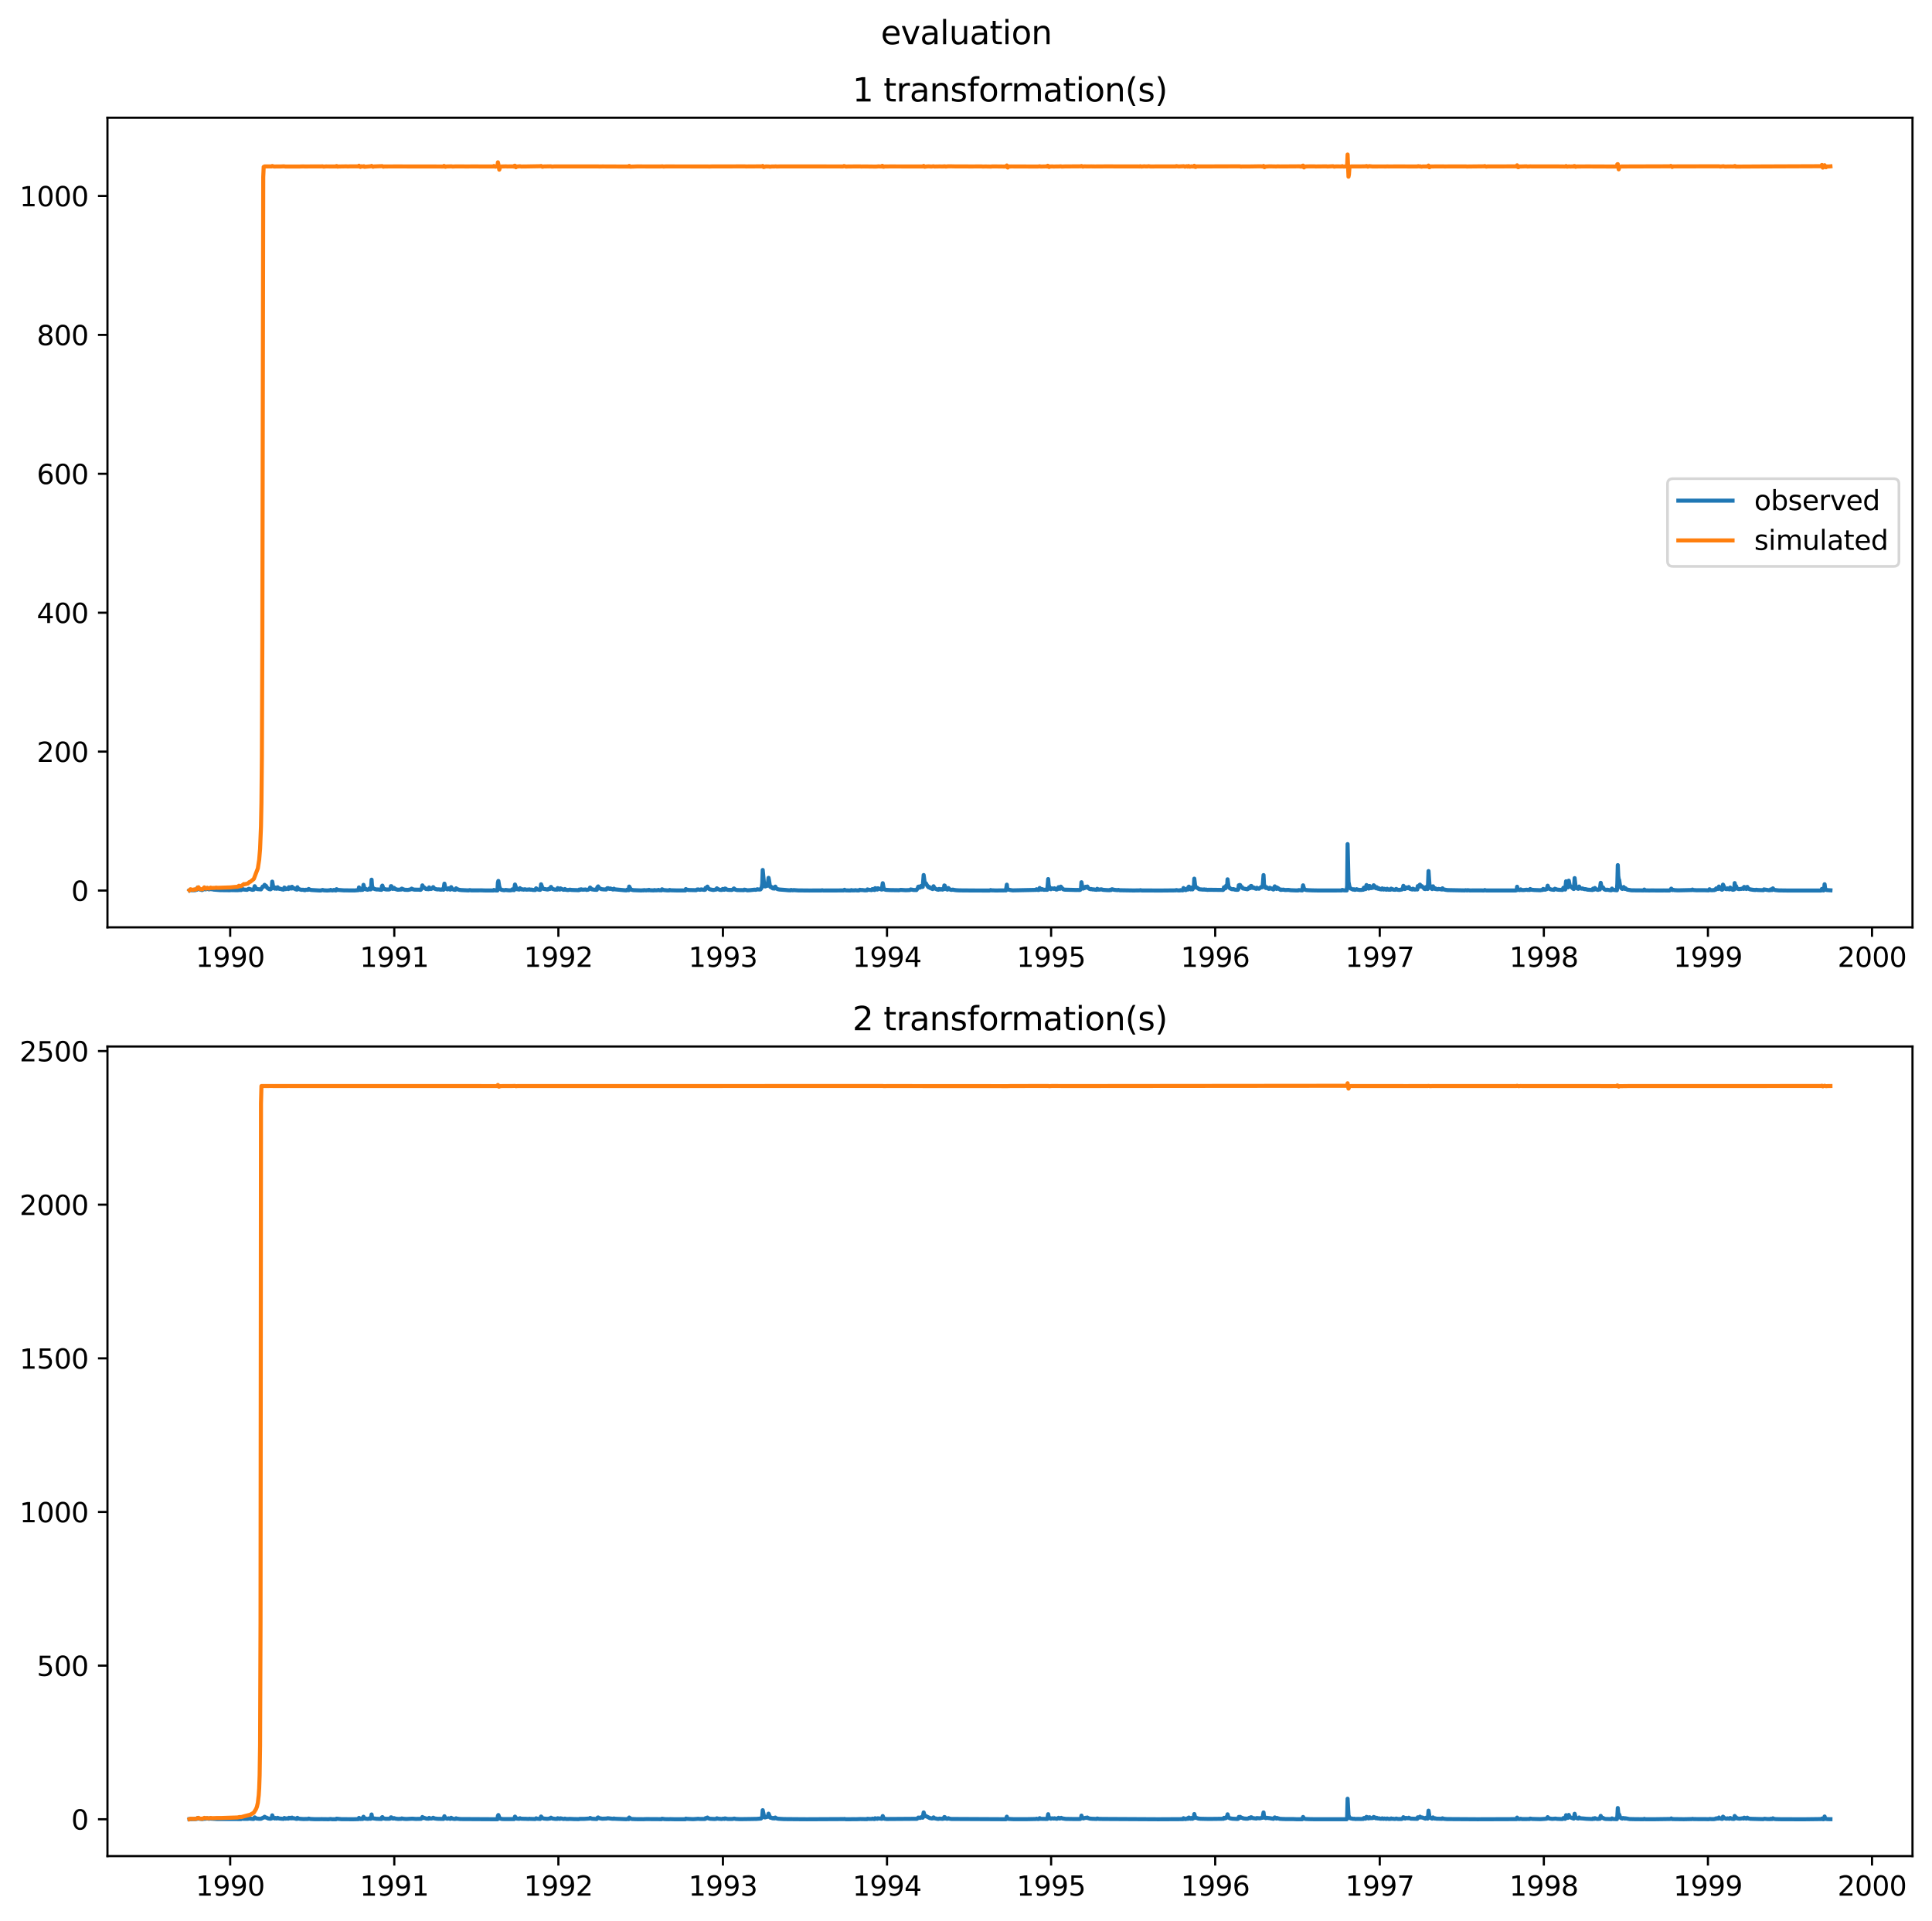 <?xml version="1.0" encoding="utf-8" standalone="no"?>
<!DOCTYPE svg PUBLIC "-//W3C//DTD SVG 1.1//EN"
  "http://www.w3.org/Graphics/SVG/1.1/DTD/svg11.dtd">
<svg xmlns:xlink="http://www.w3.org/1999/xlink" width="712.868pt" height="708.798pt" viewBox="0 0 712.868 708.798" xmlns="http://www.w3.org/2000/svg" version="1.1">
 <defs>
  <style type="text/css">*{stroke-linejoin: round; stroke-linecap: butt}</style>
 </defs>
 <g id="figure_1">
  <g id="patch_1">
   <path d="M 0 708.798 
L 712.868 708.798 
L 712.868 0 
L 0 0 
z
" style="fill: #ffffff"/>
  </g>
  <g id="axes_1">
   <g id="patch_2">
    <path d="M 39.65 342.2 
L 705.668 342.2 
L 705.668 43.44 
L 39.65 43.44 
z
" style="fill: #ffffff"/>
   </g>
   <g id="matplotlib.axis_1">
    <g id="xtick_1">
     <g id="line2d_1">
      <defs>
       <path id="m4ecba1b6c6" d="M 0 0 
L 0 3.5 
" style="stroke: #000000; stroke-width: 0.8"/>
      </defs>
      <g>
       <use xlink:href="#m4ecba1b6c6" x="84.936" y="342.2" style="stroke: #000000; stroke-width: 0.8"/>
      </g>
     </g>
     <g id="text_1">
      <!-- 1990 -->
      <g transform="translate(72.211 356.798) scale(0.1 -0.1)">
       <defs>
        <path id="DejaVuSans-31" d="M 794 531 
L 1825 531 
L 1825 4091 
L 703 3866 
L 703 4441 
L 1819 4666 
L 2450 4666 
L 2450 531 
L 3481 531 
L 3481 0 
L 794 0 
L 794 531 
z
" transform="scale(0.016)"/>
        <path id="DejaVuSans-39" d="M 703 97 
L 703 672 
Q 941 559 1184 500 
Q 1428 441 1663 441 
Q 2288 441 2617 861 
Q 2947 1281 2994 2138 
Q 2813 1869 2534 1725 
Q 2256 1581 1919 1581 
Q 1219 1581 811 2004 
Q 403 2428 403 3163 
Q 403 3881 828 4315 
Q 1253 4750 1959 4750 
Q 2769 4750 3195 4129 
Q 3622 3509 3622 2328 
Q 3622 1225 3098 567 
Q 2575 -91 1691 -91 
Q 1453 -91 1209 -44 
Q 966 3 703 97 
z
M 1959 2075 
Q 2384 2075 2632 2365 
Q 2881 2656 2881 3163 
Q 2881 3666 2632 3958 
Q 2384 4250 1959 4250 
Q 1534 4250 1286 3958 
Q 1038 3666 1038 3163 
Q 1038 2656 1286 2365 
Q 1534 2075 1959 2075 
z
" transform="scale(0.016)"/>
        <path id="DejaVuSans-30" d="M 2034 4250 
Q 1547 4250 1301 3770 
Q 1056 3291 1056 2328 
Q 1056 1369 1301 889 
Q 1547 409 2034 409 
Q 2525 409 2770 889 
Q 3016 1369 3016 2328 
Q 3016 3291 2770 3770 
Q 2525 4250 2034 4250 
z
M 2034 4750 
Q 2819 4750 3233 4129 
Q 3647 3509 3647 2328 
Q 3647 1150 3233 529 
Q 2819 -91 2034 -91 
Q 1250 -91 836 529 
Q 422 1150 422 2328 
Q 422 3509 836 4129 
Q 1250 4750 2034 4750 
z
" transform="scale(0.016)"/>
       </defs>
       <use xlink:href="#DejaVuSans-31"/>
       <use xlink:href="#DejaVuSans-39" x="63.623"/>
       <use xlink:href="#DejaVuSans-39" x="127.246"/>
       <use xlink:href="#DejaVuSans-30" x="190.869"/>
      </g>
     </g>
    </g>
    <g id="xtick_2">
     <g id="line2d_2">
      <g>
       <use xlink:href="#m4ecba1b6c6" x="145.483" y="342.2" style="stroke: #000000; stroke-width: 0.8"/>
      </g>
     </g>
     <g id="text_2">
      <!-- 1991 -->
      <g transform="translate(132.758 356.798) scale(0.1 -0.1)">
       <use xlink:href="#DejaVuSans-31"/>
       <use xlink:href="#DejaVuSans-39" x="63.623"/>
       <use xlink:href="#DejaVuSans-39" x="127.246"/>
       <use xlink:href="#DejaVuSans-31" x="190.869"/>
      </g>
     </g>
    </g>
    <g id="xtick_3">
     <g id="line2d_3">
      <g>
       <use xlink:href="#m4ecba1b6c6" x="206.03" y="342.2" style="stroke: #000000; stroke-width: 0.8"/>
      </g>
     </g>
     <g id="text_3">
      <!-- 1992 -->
      <g transform="translate(193.305 356.798) scale(0.1 -0.1)">
       <defs>
        <path id="DejaVuSans-32" d="M 1228 531 
L 3431 531 
L 3431 0 
L 469 0 
L 469 531 
Q 828 903 1448 1529 
Q 2069 2156 2228 2338 
Q 2531 2678 2651 2914 
Q 2772 3150 2772 3378 
Q 2772 3750 2511 3984 
Q 2250 4219 1831 4219 
Q 1534 4219 1204 4116 
Q 875 4013 500 3803 
L 500 4441 
Q 881 4594 1212 4672 
Q 1544 4750 1819 4750 
Q 2544 4750 2975 4387 
Q 3406 4025 3406 3419 
Q 3406 3131 3298 2873 
Q 3191 2616 2906 2266 
Q 2828 2175 2409 1742 
Q 1991 1309 1228 531 
z
" transform="scale(0.016)"/>
       </defs>
       <use xlink:href="#DejaVuSans-31"/>
       <use xlink:href="#DejaVuSans-39" x="63.623"/>
       <use xlink:href="#DejaVuSans-39" x="127.246"/>
       <use xlink:href="#DejaVuSans-32" x="190.869"/>
      </g>
     </g>
    </g>
    <g id="xtick_4">
     <g id="line2d_4">
      <g>
       <use xlink:href="#m4ecba1b6c6" x="266.743" y="342.2" style="stroke: #000000; stroke-width: 0.8"/>
      </g>
     </g>
     <g id="text_4">
      <!-- 1993 -->
      <g transform="translate(254.018 356.798) scale(0.1 -0.1)">
       <defs>
        <path id="DejaVuSans-33" d="M 2597 2516 
Q 3050 2419 3304 2112 
Q 3559 1806 3559 1356 
Q 3559 666 3084 287 
Q 2609 -91 1734 -91 
Q 1441 -91 1130 -33 
Q 819 25 488 141 
L 488 750 
Q 750 597 1062 519 
Q 1375 441 1716 441 
Q 2309 441 2620 675 
Q 2931 909 2931 1356 
Q 2931 1769 2642 2001 
Q 2353 2234 1838 2234 
L 1294 2234 
L 1294 2753 
L 1863 2753 
Q 2328 2753 2575 2939 
Q 2822 3125 2822 3475 
Q 2822 3834 2567 4026 
Q 2313 4219 1838 4219 
Q 1578 4219 1281 4162 
Q 984 4106 628 3988 
L 628 4550 
Q 988 4650 1302 4700 
Q 1616 4750 1894 4750 
Q 2613 4750 3031 4423 
Q 3450 4097 3450 3541 
Q 3450 3153 3228 2886 
Q 3006 2619 2597 2516 
z
" transform="scale(0.016)"/>
       </defs>
       <use xlink:href="#DejaVuSans-31"/>
       <use xlink:href="#DejaVuSans-39" x="63.623"/>
       <use xlink:href="#DejaVuSans-39" x="127.246"/>
       <use xlink:href="#DejaVuSans-33" x="190.869"/>
      </g>
     </g>
    </g>
    <g id="xtick_5">
     <g id="line2d_5">
      <g>
       <use xlink:href="#m4ecba1b6c6" x="327.29" y="342.2" style="stroke: #000000; stroke-width: 0.8"/>
      </g>
     </g>
     <g id="text_5">
      <!-- 1994 -->
      <g transform="translate(314.565 356.798) scale(0.1 -0.1)">
       <defs>
        <path id="DejaVuSans-34" d="M 2419 4116 
L 825 1625 
L 2419 1625 
L 2419 4116 
z
M 2253 4666 
L 3047 4666 
L 3047 1625 
L 3713 1625 
L 3713 1100 
L 3047 1100 
L 3047 0 
L 2419 0 
L 2419 1100 
L 313 1100 
L 313 1709 
L 2253 4666 
z
" transform="scale(0.016)"/>
       </defs>
       <use xlink:href="#DejaVuSans-31"/>
       <use xlink:href="#DejaVuSans-39" x="63.623"/>
       <use xlink:href="#DejaVuSans-39" x="127.246"/>
       <use xlink:href="#DejaVuSans-34" x="190.869"/>
      </g>
     </g>
    </g>
    <g id="xtick_6">
     <g id="line2d_6">
      <g>
       <use xlink:href="#m4ecba1b6c6" x="387.837" y="342.2" style="stroke: #000000; stroke-width: 0.8"/>
      </g>
     </g>
     <g id="text_6">
      <!-- 1995 -->
      <g transform="translate(375.112 356.798) scale(0.1 -0.1)">
       <defs>
        <path id="DejaVuSans-35" d="M 691 4666 
L 3169 4666 
L 3169 4134 
L 1269 4134 
L 1269 2991 
Q 1406 3038 1543 3061 
Q 1681 3084 1819 3084 
Q 2600 3084 3056 2656 
Q 3513 2228 3513 1497 
Q 3513 744 3044 326 
Q 2575 -91 1722 -91 
Q 1428 -91 1123 -41 
Q 819 9 494 109 
L 494 744 
Q 775 591 1075 516 
Q 1375 441 1709 441 
Q 2250 441 2565 725 
Q 2881 1009 2881 1497 
Q 2881 1984 2565 2268 
Q 2250 2553 1709 2553 
Q 1456 2553 1204 2497 
Q 953 2441 691 2322 
L 691 4666 
z
" transform="scale(0.016)"/>
       </defs>
       <use xlink:href="#DejaVuSans-31"/>
       <use xlink:href="#DejaVuSans-39" x="63.623"/>
       <use xlink:href="#DejaVuSans-39" x="127.246"/>
       <use xlink:href="#DejaVuSans-35" x="190.869"/>
      </g>
     </g>
    </g>
    <g id="xtick_7">
     <g id="line2d_7">
      <g>
       <use xlink:href="#m4ecba1b6c6" x="448.384" y="342.2" style="stroke: #000000; stroke-width: 0.8"/>
      </g>
     </g>
     <g id="text_7">
      <!-- 1996 -->
      <g transform="translate(435.659 356.798) scale(0.1 -0.1)">
       <defs>
        <path id="DejaVuSans-36" d="M 2113 2584 
Q 1688 2584 1439 2293 
Q 1191 2003 1191 1497 
Q 1191 994 1439 701 
Q 1688 409 2113 409 
Q 2538 409 2786 701 
Q 3034 994 3034 1497 
Q 3034 2003 2786 2293 
Q 2538 2584 2113 2584 
z
M 3366 4563 
L 3366 3988 
Q 3128 4100 2886 4159 
Q 2644 4219 2406 4219 
Q 1781 4219 1451 3797 
Q 1122 3375 1075 2522 
Q 1259 2794 1537 2939 
Q 1816 3084 2150 3084 
Q 2853 3084 3261 2657 
Q 3669 2231 3669 1497 
Q 3669 778 3244 343 
Q 2819 -91 2113 -91 
Q 1303 -91 875 529 
Q 447 1150 447 2328 
Q 447 3434 972 4092 
Q 1497 4750 2381 4750 
Q 2619 4750 2861 4703 
Q 3103 4656 3366 4563 
z
" transform="scale(0.016)"/>
       </defs>
       <use xlink:href="#DejaVuSans-31"/>
       <use xlink:href="#DejaVuSans-39" x="63.623"/>
       <use xlink:href="#DejaVuSans-39" x="127.246"/>
       <use xlink:href="#DejaVuSans-36" x="190.869"/>
      </g>
     </g>
    </g>
    <g id="xtick_8">
     <g id="line2d_8">
      <g>
       <use xlink:href="#m4ecba1b6c6" x="509.097" y="342.2" style="stroke: #000000; stroke-width: 0.8"/>
      </g>
     </g>
     <g id="text_8">
      <!-- 1997 -->
      <g transform="translate(496.372 356.798) scale(0.1 -0.1)">
       <defs>
        <path id="DejaVuSans-37" d="M 525 4666 
L 3525 4666 
L 3525 4397 
L 1831 0 
L 1172 0 
L 2766 4134 
L 525 4134 
L 525 4666 
z
" transform="scale(0.016)"/>
       </defs>
       <use xlink:href="#DejaVuSans-31"/>
       <use xlink:href="#DejaVuSans-39" x="63.623"/>
       <use xlink:href="#DejaVuSans-39" x="127.246"/>
       <use xlink:href="#DejaVuSans-37" x="190.869"/>
      </g>
     </g>
    </g>
    <g id="xtick_9">
     <g id="line2d_9">
      <g>
       <use xlink:href="#m4ecba1b6c6" x="569.644" y="342.2" style="stroke: #000000; stroke-width: 0.8"/>
      </g>
     </g>
     <g id="text_9">
      <!-- 1998 -->
      <g transform="translate(556.919 356.798) scale(0.1 -0.1)">
       <defs>
        <path id="DejaVuSans-38" d="M 2034 2216 
Q 1584 2216 1326 1975 
Q 1069 1734 1069 1313 
Q 1069 891 1326 650 
Q 1584 409 2034 409 
Q 2484 409 2743 651 
Q 3003 894 3003 1313 
Q 3003 1734 2745 1975 
Q 2488 2216 2034 2216 
z
M 1403 2484 
Q 997 2584 770 2862 
Q 544 3141 544 3541 
Q 544 4100 942 4425 
Q 1341 4750 2034 4750 
Q 2731 4750 3128 4425 
Q 3525 4100 3525 3541 
Q 3525 3141 3298 2862 
Q 3072 2584 2669 2484 
Q 3125 2378 3379 2068 
Q 3634 1759 3634 1313 
Q 3634 634 3220 271 
Q 2806 -91 2034 -91 
Q 1263 -91 848 271 
Q 434 634 434 1313 
Q 434 1759 690 2068 
Q 947 2378 1403 2484 
z
M 1172 3481 
Q 1172 3119 1398 2916 
Q 1625 2713 2034 2713 
Q 2441 2713 2670 2916 
Q 2900 3119 2900 3481 
Q 2900 3844 2670 4047 
Q 2441 4250 2034 4250 
Q 1625 4250 1398 4047 
Q 1172 3844 1172 3481 
z
" transform="scale(0.016)"/>
       </defs>
       <use xlink:href="#DejaVuSans-31"/>
       <use xlink:href="#DejaVuSans-39" x="63.623"/>
       <use xlink:href="#DejaVuSans-39" x="127.246"/>
       <use xlink:href="#DejaVuSans-38" x="190.869"/>
      </g>
     </g>
    </g>
    <g id="xtick_10">
     <g id="line2d_10">
      <g>
       <use xlink:href="#m4ecba1b6c6" x="630.192" y="342.2" style="stroke: #000000; stroke-width: 0.8"/>
      </g>
     </g>
     <g id="text_10">
      <!-- 1999 -->
      <g transform="translate(617.467 356.798) scale(0.1 -0.1)">
       <use xlink:href="#DejaVuSans-31"/>
       <use xlink:href="#DejaVuSans-39" x="63.623"/>
       <use xlink:href="#DejaVuSans-39" x="127.246"/>
       <use xlink:href="#DejaVuSans-39" x="190.869"/>
      </g>
     </g>
    </g>
    <g id="xtick_11">
     <g id="line2d_11">
      <g>
       <use xlink:href="#m4ecba1b6c6" x="690.739" y="342.2" style="stroke: #000000; stroke-width: 0.8"/>
      </g>
     </g>
     <g id="text_11">
      <!-- 2000 -->
      <g transform="translate(678.014 356.798) scale(0.1 -0.1)">
       <use xlink:href="#DejaVuSans-32"/>
       <use xlink:href="#DejaVuSans-30" x="63.623"/>
       <use xlink:href="#DejaVuSans-30" x="127.246"/>
       <use xlink:href="#DejaVuSans-30" x="190.869"/>
      </g>
     </g>
    </g>
   </g>
   <g id="matplotlib.axis_2">
    <g id="ytick_1">
     <g id="line2d_12">
      <defs>
       <path id="m7af21c7361" d="M 0 0 
L -3.5 0 
" style="stroke: #000000; stroke-width: 0.8"/>
      </defs>
      <g>
       <use xlink:href="#m7af21c7361" x="39.65" y="328.62" style="stroke: #000000; stroke-width: 0.8"/>
      </g>
     </g>
     <g id="text_12">
      <!-- 0 -->
      <g transform="translate(26.288 332.419) scale(0.1 -0.1)">
       <use xlink:href="#DejaVuSans-30"/>
      </g>
     </g>
    </g>
    <g id="ytick_2">
     <g id="line2d_13">
      <g>
       <use xlink:href="#m7af21c7361" x="39.65" y="277.36" style="stroke: #000000; stroke-width: 0.8"/>
      </g>
     </g>
     <g id="text_13">
      <!-- 200 -->
      <g transform="translate(13.562 281.16) scale(0.1 -0.1)">
       <use xlink:href="#DejaVuSans-32"/>
       <use xlink:href="#DejaVuSans-30" x="63.623"/>
       <use xlink:href="#DejaVuSans-30" x="127.246"/>
      </g>
     </g>
    </g>
    <g id="ytick_3">
     <g id="line2d_14">
      <g>
       <use xlink:href="#m7af21c7361" x="39.65" y="226.101" style="stroke: #000000; stroke-width: 0.8"/>
      </g>
     </g>
     <g id="text_14">
      <!-- 400 -->
      <g transform="translate(13.562 229.9) scale(0.1 -0.1)">
       <use xlink:href="#DejaVuSans-34"/>
       <use xlink:href="#DejaVuSans-30" x="63.623"/>
       <use xlink:href="#DejaVuSans-30" x="127.246"/>
      </g>
     </g>
    </g>
    <g id="ytick_4">
     <g id="line2d_15">
      <g>
       <use xlink:href="#m7af21c7361" x="39.65" y="174.841" style="stroke: #000000; stroke-width: 0.8"/>
      </g>
     </g>
     <g id="text_15">
      <!-- 600 -->
      <g transform="translate(13.562 178.641) scale(0.1 -0.1)">
       <use xlink:href="#DejaVuSans-36"/>
       <use xlink:href="#DejaVuSans-30" x="63.623"/>
       <use xlink:href="#DejaVuSans-30" x="127.246"/>
      </g>
     </g>
    </g>
    <g id="ytick_5">
     <g id="line2d_16">
      <g>
       <use xlink:href="#m7af21c7361" x="39.65" y="123.582" style="stroke: #000000; stroke-width: 0.8"/>
      </g>
     </g>
     <g id="text_16">
      <!-- 800 -->
      <g transform="translate(13.562 127.381) scale(0.1 -0.1)">
       <use xlink:href="#DejaVuSans-38"/>
       <use xlink:href="#DejaVuSans-30" x="63.623"/>
       <use xlink:href="#DejaVuSans-30" x="127.246"/>
      </g>
     </g>
    </g>
    <g id="ytick_6">
     <g id="line2d_17">
      <g>
       <use xlink:href="#m7af21c7361" x="39.65" y="72.322" style="stroke: #000000; stroke-width: 0.8"/>
      </g>
     </g>
     <g id="text_17">
      <!-- 1000 -->
      <g transform="translate(7.2 76.122) scale(0.1 -0.1)">
       <use xlink:href="#DejaVuSans-31"/>
       <use xlink:href="#DejaVuSans-30" x="63.623"/>
       <use xlink:href="#DejaVuSans-30" x="127.246"/>
       <use xlink:href="#DejaVuSans-30" x="190.869"/>
      </g>
     </g>
    </g>
   </g>
   <g id="line2d_18">
    <path d="M 69.924 328.512 
L 70.089 328.42 
L 70.753 328.5 
L 71.914 328.508 
L 72.246 328.42 
L 72.412 328.12 
L 72.578 328.34 
L 72.909 327.539 
L 73.075 328.02 
L 74.568 328.452 
L 75.398 328 
L 75.729 328.18 
L 76.061 328.14 
L 76.393 327.699 
L 76.725 328.06 
L 77.056 328.18 
L 77.388 328.16 
L 77.554 327.759 
L 77.886 328.1 
L 78.052 328.14 
L 78.218 328.06 
L 78.715 328.26 
L 81.204 328.46 
L 84.853 328.5 
L 85.185 328.448 
L 87.673 328.49 
L 88.171 328.432 
L 89 328.434 
L 89.332 327.9 
L 89.829 328.24 
L 91.157 328.36 
L 91.654 328.06 
L 91.82 327.98 
L 93.147 328.36 
L 93.645 328.26 
L 93.977 327.019 
L 94.474 327.88 
L 94.972 328.1 
L 96.299 328.2 
L 96.962 327.119 
L 97.128 327.259 
L 97.46 327.079 
L 97.626 326.518 
L 97.792 327.019 
L 97.958 327.039 
L 98.124 326.879 
L 98.621 327.679 
L 99.285 328.1 
L 99.782 328.18 
L 100.28 327.84 
L 100.446 325.337 
L 100.778 327.179 
L 101.109 327.779 
L 101.441 327.94 
L 101.607 327.519 
L 102.105 327.98 
L 102.437 327.399 
L 102.768 327.779 
L 103.1 328.02 
L 103.432 327.94 
L 103.929 328.16 
L 104.593 328.28 
L 104.759 328.06 
L 104.925 327.519 
L 105.257 328 
L 105.422 328.1 
L 105.754 327.92 
L 105.92 327.98 
L 106.086 327.92 
L 106.418 328.08 
L 106.584 327.399 
L 106.749 327.799 
L 107.081 327.419 
L 107.413 327.9 
L 107.579 327.699 
L 107.745 327.239 
L 108.077 327.84 
L 108.242 327.699 
L 108.408 327.719 
L 109.072 328.16 
L 109.569 328.28 
L 109.735 327.399 
L 109.901 327.9 
L 110.565 328.18 
L 111.228 328.36 
L 111.892 328.32 
L 112.224 328.456 
L 112.555 328.484 
L 112.721 328.34 
L 113.551 328.36 
L 113.717 328.34 
L 113.882 328.04 
L 114.38 328.32 
L 114.878 328.42 
L 117.698 328.588 
L 118.361 328.588 
L 118.693 328.506 
L 119.025 328.4 
L 119.522 328.542 
L 120.684 328.598 
L 121.181 328.578 
L 121.513 328.512 
L 121.679 328.558 
L 122.011 328.38 
L 122.342 328.56 
L 122.84 328.572 
L 123.172 328.4 
L 123.669 328.566 
L 124.001 328.574 
L 124.167 328.12 
L 124.333 328.18 
L 124.499 328.38 
L 126.821 328.55 
L 127.651 328.548 
L 127.982 328.552 
L 128.812 328.578 
L 129.309 328.566 
L 130.802 328.586 
L 132.295 328.468 
L 132.461 327.459 
L 132.627 328.16 
L 132.959 328.38 
L 133.125 328.428 
L 133.291 327.96 
L 133.622 328.34 
L 133.788 328.38 
L 133.954 328.16 
L 134.12 326.518 
L 134.452 327.799 
L 134.784 328.12 
L 134.949 328.02 
L 135.281 328.24 
L 135.613 328.32 
L 135.945 328.18 
L 136.111 328.22 
L 136.277 327.86 
L 136.774 328.2 
L 136.94 327.499 
L 137.106 324.617 
L 137.272 326.859 
L 137.604 327.82 
L 138.433 328.12 
L 139.097 328.24 
L 139.428 328.2 
L 139.926 328.28 
L 140.755 328.36 
L 140.921 327.059 
L 141.087 326.799 
L 141.419 327.82 
L 141.917 328.08 
L 142.414 328.22 
L 143.409 328.24 
L 143.741 328.18 
L 144.073 327.92 
L 144.239 326.999 
L 144.405 327.019 
L 144.737 327.86 
L 144.902 328.02 
L 145.234 327.96 
L 145.4 327.639 
L 145.732 328.02 
L 146.727 328.32 
L 148.054 328.24 
L 148.22 327.92 
L 148.386 327.94 
L 148.718 328.14 
L 149.381 328.34 
L 150.542 328.38 
L 151.538 328.18 
L 151.704 328.12 
L 151.869 327.92 
L 152.201 328.12 
L 152.865 328.28 
L 153.694 328.3 
L 154.524 328.3 
L 155.187 328.36 
L 155.353 328.24 
L 155.685 327.619 
L 155.851 326.719 
L 156.182 327.619 
L 156.348 327.339 
L 157.178 328.06 
L 158.173 328.14 
L 158.339 327.459 
L 158.671 327.94 
L 159.002 328.06 
L 159.666 327.759 
L 159.832 327.359 
L 160.164 327.799 
L 160.661 328.06 
L 161.325 328.2 
L 161.988 328.18 
L 162.32 328.26 
L 162.818 328.3 
L 162.984 328.18 
L 163.647 328.32 
L 163.979 326.078 
L 164.311 327.699 
L 164.808 328.1 
L 165.14 328.2 
L 165.472 327.799 
L 165.969 328.2 
L 166.135 328.28 
L 166.301 328 
L 166.467 327.359 
L 166.799 328.02 
L 167.462 328.3 
L 167.96 328.36 
L 168.126 328.28 
L 168.292 327.799 
L 168.458 328.14 
L 168.624 328.06 
L 169.453 328.36 
L 170.282 328.452 
L 172.937 328.574 
L 173.268 328.45 
L 173.932 328.56 
L 177.581 328.544 
L 177.913 328.558 
L 178.908 328.588 
L 181.231 328.6 
L 182.06 328.602 
L 182.226 328.4 
L 182.724 328.576 
L 183.553 328.596 
L 183.719 325.698 
L 183.885 325.077 
L 184.217 327.139 
L 184.548 328 
L 185.046 328.36 
L 186.041 328.518 
L 186.539 328.4 
L 187.534 328.518 
L 188.198 328.548 
L 188.53 328.49 
L 188.861 328.47 
L 189.027 328.18 
L 189.359 328.42 
L 189.691 328.47 
L 190.022 326.398 
L 190.52 327.92 
L 190.852 328.16 
L 191.184 328.12 
L 191.515 328.28 
L 191.847 327.739 
L 192.179 328.14 
L 192.511 328.22 
L 192.677 328.14 
L 193.174 328.3 
L 193.34 328.2 
L 193.506 328.24 
L 193.672 328.14 
L 194.17 328.3 
L 195.165 328.24 
L 195.331 328.18 
L 195.662 328.3 
L 196.16 328.28 
L 196.658 328.4 
L 197.487 328.424 
L 197.819 327.799 
L 198.151 328.14 
L 198.98 328.34 
L 199.312 328.36 
L 199.478 327.86 
L 199.644 326.318 
L 200.141 327.639 
L 200.473 327.98 
L 201.966 328.24 
L 202.298 328.2 
L 202.464 327.98 
L 202.961 328.04 
L 203.293 327.279 
L 203.625 327.82 
L 203.957 328.06 
L 204.786 328.28 
L 205.615 328.28 
L 205.781 327.719 
L 206.113 328.14 
L 206.445 328.26 
L 206.611 328.24 
L 206.777 327.82 
L 207.772 328.3 
L 208.104 328.34 
L 208.435 328.06 
L 208.767 328.34 
L 209.597 328.44 
L 210.26 328.3 
L 210.924 328.4 
L 211.421 328.42 
L 213.578 328.492 
L 213.744 328.26 
L 214.241 328.32 
L 214.407 328.16 
L 214.905 328.3 
L 215.568 328.28 
L 216.066 328.22 
L 216.398 328.38 
L 217.061 328.3 
L 217.559 327.98 
L 217.725 327.519 
L 218.388 328.18 
L 219.384 328.32 
L 220.213 328.36 
L 220.379 327.479 
L 220.711 327.099 
L 220.877 327.579 
L 221.872 328.1 
L 222.701 328.2 
L 223.697 328.24 
L 224.028 327.779 
L 224.36 327.739 
L 224.692 327.96 
L 225.024 328.04 
L 225.19 327.86 
L 226.185 328.24 
L 226.351 328.2 
L 226.517 327.94 
L 226.848 328.18 
L 230.664 328.53 
L 231.161 328.55 
L 231.327 328.34 
L 231.493 328.32 
L 231.991 328.5 
L 232.157 327.159 
L 232.654 328.06 
L 232.986 328.32 
L 233.65 328.472 
L 236.635 328.584 
L 237.133 328.532 
L 237.465 328.564 
L 237.631 328.46 
L 238.46 328.558 
L 238.792 328.462 
L 239.29 328.52 
L 239.455 328.36 
L 239.787 328.52 
L 241.28 328.572 
L 241.446 328.444 
L 241.944 328.544 
L 242.275 328.528 
L 242.773 328.484 
L 242.939 328.38 
L 243.271 328.522 
L 244.1 328.532 
L 244.266 328.16 
L 244.93 328.452 
L 246.257 328.566 
L 246.92 328.562 
L 247.086 328.4 
L 247.418 328.52 
L 250.072 328.584 
L 250.57 328.576 
L 252.892 328.586 
L 253.058 328.08 
L 253.224 328.28 
L 253.555 328.3 
L 254.053 328.42 
L 256.873 328.488 
L 257.205 328.24 
L 257.371 328.3 
L 257.537 328.2 
L 258.034 328.32 
L 258.532 328.32 
L 258.698 328.2 
L 259.859 328.38 
L 260.191 328.32 
L 260.357 327.639 
L 260.688 327.84 
L 260.854 327.679 
L 261.02 327.179 
L 261.352 327.84 
L 261.85 328.16 
L 263.177 328.42 
L 264.338 328.22 
L 264.504 327.799 
L 264.835 328.06 
L 265.665 328.38 
L 266.328 328.4 
L 266.66 328.04 
L 266.992 328.22 
L 267.158 328.34 
L 267.324 328.32 
L 267.49 327.9 
L 267.655 327.9 
L 268.319 328.32 
L 268.983 328.38 
L 269.978 328.4 
L 270.31 328.3 
L 270.641 328.02 
L 270.807 327.86 
L 271.305 328.28 
L 271.968 328.44 
L 274.457 328.48 
L 274.623 328.3 
L 275.12 328.38 
L 275.784 328.54 
L 276.779 328.478 
L 278.438 328.3 
L 278.77 328.36 
L 279.267 328.26 
L 279.433 328.14 
L 279.765 328.22 
L 280.428 328.24 
L 280.594 328.2 
L 280.926 327.759 
L 281.092 327.279 
L 281.258 326.018 
L 281.424 321.034 
L 281.921 326.258 
L 282.253 327.099 
L 282.419 327.099 
L 282.751 326.839 
L 283.083 326.879 
L 283.248 326.518 
L 283.58 323.936 
L 283.746 324.757 
L 284.078 326.999 
L 284.244 327.299 
L 284.41 327.139 
L 284.575 327.239 
L 284.907 327.699 
L 285.239 327.86 
L 285.405 327.519 
L 285.737 327.9 
L 285.903 327.84 
L 286.068 327.179 
L 286.4 327.799 
L 286.898 328.1 
L 287.561 328.24 
L 289.718 328.4 
L 290.879 328.508 
L 291.708 328.542 
L 291.874 328.4 
L 292.538 328.534 
L 292.87 328.442 
L 293.201 328.48 
L 294.528 328.568 
L 298.51 328.605 
L 303.154 328.594 
L 303.32 328.51 
L 303.818 328.604 
L 311.283 328.578 
L 311.614 328.34 
L 311.946 328.558 
L 313.439 328.598 
L 313.937 328.588 
L 314.103 328.462 
L 314.6 328.572 
L 315.43 328.552 
L 315.595 328.482 
L 316.093 328.566 
L 316.923 328.574 
L 317.254 328.34 
L 317.586 328.44 
L 318.084 328.42 
L 319.079 328.544 
L 319.908 328.52 
L 320.074 328.2 
L 320.572 328.36 
L 321.07 328.38 
L 321.567 328.472 
L 321.899 328.08 
L 322.231 328.32 
L 322.728 328.42 
L 322.894 327.759 
L 323.06 327.759 
L 323.392 328.14 
L 323.724 328.26 
L 323.89 327.799 
L 324.055 327.799 
L 324.387 327.98 
L 324.719 328.04 
L 325.217 328.24 
L 325.383 328.26 
L 325.714 325.918 
L 326.046 327.739 
L 326.378 328.2 
L 326.875 328.36 
L 328.534 328.452 
L 331.686 328.496 
L 332.35 328.38 
L 334.174 328.496 
L 335.667 328.444 
L 335.999 328.22 
L 337.16 328.42 
L 338.155 328.44 
L 338.653 327.719 
L 338.819 327.219 
L 338.985 327.179 
L 339.317 327.559 
L 339.483 327.539 
L 339.814 326.939 
L 340.312 327.319 
L 340.478 327.259 
L 340.81 322.895 
L 341.141 325.357 
L 341.473 326.118 
L 341.639 325.958 
L 341.971 326.558 
L 342.468 327.299 
L 342.634 327.439 
L 342.8 327.259 
L 343.132 327.679 
L 343.298 327.579 
L 343.795 327.94 
L 344.127 328.08 
L 344.293 327.799 
L 344.459 327.039 
L 344.791 327.759 
L 345.786 328.24 
L 346.284 328.32 
L 346.45 328.04 
L 346.781 328.06 
L 347.113 328.24 
L 347.445 328.12 
L 347.777 328.28 
L 347.943 327.94 
L 348.274 328.12 
L 348.44 326.739 
L 348.606 326.839 
L 348.938 327.96 
L 349.27 328.16 
L 349.601 328.28 
L 349.767 328.1 
L 349.933 327.699 
L 350.265 328.1 
L 350.763 328.32 
L 351.094 328.38 
L 351.592 328.28 
L 352.09 328.4 
L 352.753 328.488 
L 353.914 328.558 
L 359.388 328.602 
L 365.194 328.608 
L 365.526 328.44 
L 365.858 328.56 
L 366.19 328.548 
L 367.351 328.594 
L 368.346 328.586 
L 368.678 328.57 
L 370.337 328.584 
L 370.668 328.538 
L 371.166 328.584 
L 371.498 326.458 
L 371.664 327.98 
L 371.996 328.26 
L 372.327 328.32 
L 372.825 328.444 
L 373.654 328.558 
L 382.28 328.38 
L 382.446 328.14 
L 382.778 328.38 
L 383.276 328.424 
L 383.607 327.679 
L 383.939 328.24 
L 384.271 328.28 
L 384.437 328.08 
L 384.768 328.2 
L 385.1 328.36 
L 385.598 328.32 
L 386.261 328.34 
L 386.427 328.34 
L 386.759 324.377 
L 386.925 326.618 
L 387.257 327.599 
L 387.588 328.02 
L 387.754 328.14 
L 388.086 327.82 
L 388.916 328.02 
L 389.081 327.779 
L 389.745 328.26 
L 390.077 328.2 
L 390.408 327.759 
L 390.574 327.379 
L 390.906 327.96 
L 391.072 328 
L 391.404 327.179 
L 392.067 327.96 
L 392.399 328.2 
L 392.897 328.3 
L 396.546 328.4 
L 397.044 328.42 
L 397.376 328.4 
L 398.205 328.42 
L 398.537 328.38 
L 398.703 328.22 
L 398.868 327.84 
L 399.034 325.558 
L 399.366 327.539 
L 399.532 327.86 
L 399.698 327.9 
L 399.864 327.779 
L 400.196 327.739 
L 400.361 327.639 
L 400.527 327.239 
L 401.025 327.519 
L 401.191 327.139 
L 401.523 327.699 
L 402.02 328.04 
L 402.518 328.14 
L 402.684 328.06 
L 403.181 328.24 
L 403.513 328.18 
L 404.011 328.3 
L 404.674 328.34 
L 404.84 327.98 
L 405.338 328.28 
L 405.836 328.26 
L 406.333 328.16 
L 406.997 328.36 
L 408.49 328.464 
L 409.485 328.494 
L 409.651 328.34 
L 409.983 328.424 
L 410.314 328.14 
L 411.144 328.36 
L 412.139 328.46 
L 412.471 328.472 
L 412.637 328.38 
L 413.134 328.51 
L 415.788 328.554 
L 418.277 328.594 
L 420.599 328.562 
L 420.765 328.484 
L 421.263 328.586 
L 428.064 328.614 
L 433.87 328.56 
L 434.036 328.45 
L 434.699 328.58 
L 435.363 328.584 
L 435.529 328.468 
L 436.358 328.568 
L 436.524 328.5 
L 436.69 327.699 
L 437.021 328.32 
L 437.519 328.47 
L 437.851 328 
L 438.017 328.26 
L 438.349 328.24 
L 438.514 327.339 
L 438.68 327.179 
L 439.012 328 
L 439.344 328.2 
L 439.51 327.519 
L 439.841 328.12 
L 440.007 328.2 
L 440.173 327.619 
L 440.505 327.659 
L 440.671 324.236 
L 441.003 327.059 
L 441.169 327.419 
L 441.334 327.359 
L 442.496 328.14 
L 443.989 328.28 
L 444.32 328.2 
L 444.652 328.32 
L 444.984 328.26 
L 445.481 328.38 
L 445.979 328.34 
L 451.287 328.4 
L 451.453 328.2 
L 451.619 327.419 
L 451.785 327.459 
L 452.117 327.82 
L 452.283 327.679 
L 452.449 326.799 
L 452.614 327.299 
L 452.78 327.099 
L 452.946 324.477 
L 453.278 327.079 
L 453.776 327.779 
L 454.439 328.1 
L 454.771 328.16 
L 455.103 328.08 
L 455.6 328.28 
L 456.098 328.34 
L 456.761 328.34 
L 456.927 328.12 
L 457.093 326.679 
L 457.259 326.819 
L 457.425 326.558 
L 457.591 326.598 
L 457.923 327.359 
L 458.089 327.279 
L 458.254 327.339 
L 458.586 327.84 
L 460.245 328.16 
L 460.577 328 
L 460.909 327.439 
L 461.24 327.699 
L 461.406 327.719 
L 461.572 326.919 
L 461.738 326.939 
L 462.236 327.639 
L 462.401 327.679 
L 462.567 327.499 
L 462.733 327.559 
L 463.065 327.84 
L 463.563 328 
L 463.729 327.599 
L 463.894 327.659 
L 464.226 327.9 
L 464.558 327.96 
L 465.387 327.279 
L 465.553 327.479 
L 465.719 327.319 
L 465.885 327.339 
L 466.217 322.915 
L 466.383 326.298 
L 466.714 327.339 
L 467.046 327.679 
L 467.212 327.359 
L 467.378 327.439 
L 467.71 327.799 
L 468.207 328.02 
L 468.373 327.679 
L 468.539 327.599 
L 469.037 327.94 
L 469.203 327.86 
L 469.7 328.18 
L 469.866 328.24 
L 470.364 327.079 
L 470.861 327.96 
L 471.027 328.04 
L 471.193 327.499 
L 471.359 327.82 
L 471.525 327.719 
L 472.354 328.3 
L 472.686 328.4 
L 472.852 328.28 
L 473.35 328.34 
L 473.516 328.28 
L 474.179 328.43 
L 475.009 328.4 
L 475.34 328.38 
L 475.838 328.44 
L 476.17 328.5 
L 476.999 328.53 
L 477.994 328.566 
L 478.99 328.582 
L 479.156 328.448 
L 480.483 328.574 
L 480.814 326.699 
L 481.146 327.92 
L 481.478 328.28 
L 481.976 328.438 
L 482.805 328.496 
L 484.298 328.556 
L 486.289 328.592 
L 495.08 328.584 
L 495.246 328.4 
L 495.91 328.554 
L 496.905 328.584 
L 497.071 326.959 
L 497.237 311.485 
L 497.569 325.377 
L 497.9 327.139 
L 498.232 327.799 
L 499.227 328.28 
L 499.393 328.28 
L 499.559 328.14 
L 499.891 328.36 
L 500.223 328.32 
L 500.554 328.12 
L 500.886 328.28 
L 501.716 328.4 
L 502.545 328.38 
L 502.711 328.26 
L 503.043 328.32 
L 503.209 327.619 
L 503.374 327.519 
L 503.706 328.06 
L 503.872 328.1 
L 504.038 327.86 
L 504.204 326.598 
L 504.37 326.779 
L 504.701 327.719 
L 505.033 327.9 
L 505.199 326.959 
L 505.365 326.939 
L 505.697 327.679 
L 505.863 327.739 
L 506.194 327.639 
L 506.526 327.619 
L 506.858 326.679 
L 507.024 326.999 
L 507.19 326.959 
L 507.521 327.679 
L 507.853 327.82 
L 508.019 327.399 
L 508.351 327.9 
L 508.517 327.98 
L 508.849 327.82 
L 509.014 328.1 
L 509.512 328.18 
L 509.678 328.22 
L 509.844 328.14 
L 510.01 327.82 
L 510.507 328.26 
L 510.673 328.02 
L 510.839 327.98 
L 511.005 328.18 
L 511.337 328.24 
L 511.503 328.32 
L 511.834 327.96 
L 512.166 328.28 
L 512.664 328.32 
L 512.83 328.24 
L 512.996 328.32 
L 513.161 327.98 
L 513.327 327.92 
L 513.493 328.2 
L 513.825 328.12 
L 514.157 328.3 
L 514.82 328.34 
L 515.152 328.02 
L 515.65 328.32 
L 516.313 328.4 
L 517.309 328.22 
L 517.474 327.92 
L 517.64 327.92 
L 517.806 326.879 
L 517.972 327.179 
L 518.304 328.06 
L 518.47 328.02 
L 518.801 327.479 
L 518.967 327.699 
L 519.631 327.759 
L 519.797 327.319 
L 520.294 328.02 
L 521.124 328.24 
L 521.29 327.94 
L 521.456 327.96 
L 521.787 328.22 
L 522.119 328.26 
L 522.617 328.14 
L 522.949 328.24 
L 523.114 326.999 
L 523.446 327.319 
L 523.612 327.179 
L 523.778 326.578 
L 523.944 326.438 
L 524.11 326.979 
L 524.276 327.139 
L 524.607 326.979 
L 525.271 327.659 
L 525.603 328.04 
L 525.934 328.08 
L 526.1 327.359 
L 526.764 328.06 
L 526.93 325.998 
L 527.096 321.434 
L 527.427 326.278 
L 527.759 327.379 
L 528.091 327.799 
L 528.423 328.08 
L 528.754 327.059 
L 529.086 327.779 
L 529.418 328.02 
L 529.584 327.799 
L 529.916 328.12 
L 530.579 328.16 
L 530.745 328.02 
L 532.072 328.24 
L 532.238 327.799 
L 532.57 328.18 
L 533.067 328.28 
L 533.565 328.38 
L 534.229 328.458 
L 540.532 328.574 
L 540.698 328.494 
L 541.362 328.584 
L 541.527 328.482 
L 542.357 328.586 
L 546.504 328.568 
L 547.333 328.606 
L 547.665 328.586 
L 547.831 328.44 
L 548.329 328.586 
L 550.651 328.594 
L 555.296 328.586 
L 559.277 328.592 
L 559.609 328.494 
L 559.774 327.219 
L 559.94 328.16 
L 560.272 328.38 
L 560.77 328.466 
L 561.102 328.2 
L 561.433 328.426 
L 562.263 328.444 
L 563.092 328.34 
L 563.258 328.3 
L 563.756 328.42 
L 564.087 328.36 
L 564.419 328.42 
L 564.585 328.06 
L 565.083 328.32 
L 566.078 328.42 
L 568.4 328.51 
L 569.064 328.36 
L 569.23 328.4 
L 569.396 328.02 
L 570.059 328.32 
L 570.723 328.1 
L 571.054 326.839 
L 571.386 327.659 
L 571.718 328.02 
L 572.382 328.24 
L 573.377 328.36 
L 573.709 327.96 
L 574.538 328.26 
L 575.202 328.34 
L 575.699 328.36 
L 576.529 328.4 
L 576.86 327.599 
L 577.192 328.14 
L 577.524 328.26 
L 577.856 325.197 
L 578.187 326.859 
L 578.519 327.459 
L 578.685 326.859 
L 578.851 324.977 
L 579.183 326.679 
L 579.514 327.099 
L 580.51 327.98 
L 580.676 328.06 
L 580.842 326.659 
L 581.007 324.036 
L 581.339 327.079 
L 581.671 327.699 
L 582.169 327.92 
L 582.334 328 
L 582.666 327.139 
L 582.998 327.779 
L 583.662 327.94 
L 583.827 327.84 
L 584.159 327.96 
L 584.491 328.06 
L 584.657 328.12 
L 584.989 328.1 
L 585.818 328.3 
L 587.311 328.4 
L 587.643 328.42 
L 587.809 327.92 
L 588.14 328.24 
L 588.306 328.26 
L 588.472 327.679 
L 588.804 328.06 
L 589.302 328.3 
L 589.633 328.38 
L 589.965 328.16 
L 590.297 328.24 
L 590.629 325.778 
L 590.96 327.499 
L 591.126 327.659 
L 591.458 327.459 
L 591.79 328 
L 592.122 328.26 
L 592.619 328.38 
L 592.951 328.3 
L 594.278 328.524 
L 594.61 328.49 
L 594.776 327.9 
L 594.942 328.3 
L 595.937 328.45 
L 596.6 328.52 
L 596.766 326.098 
L 596.932 319.232 
L 597.098 323.175 
L 597.264 324.417 
L 597.43 324.677 
L 597.762 326.839 
L 598.093 327.659 
L 598.591 328.04 
L 598.757 327.579 
L 598.923 327.539 
L 599.089 327.319 
L 599.42 327.92 
L 599.586 328.04 
L 599.752 327.779 
L 600.084 328.1 
L 600.416 328.28 
L 601.909 328.528 
L 604.065 328.558 
L 606.553 328.572 
L 606.719 328.26 
L 607.051 328.57 
L 608.544 328.59 
L 609.373 328.578 
L 613.355 328.601 
L 613.852 328.582 
L 616.009 328.6 
L 616.34 328.38 
L 616.672 327.92 
L 616.838 328.34 
L 617.17 328.464 
L 617.336 328.34 
L 617.833 328.478 
L 619.16 328.546 
L 624.303 328.434 
L 624.469 328.26 
L 624.8 328.438 
L 626.127 328.514 
L 626.625 328.494 
L 627.62 328.506 
L 628.947 328.498 
L 630.44 328.552 
L 630.606 328.42 
L 630.772 328.14 
L 631.104 328.456 
L 631.602 328.502 
L 631.933 328.48 
L 632.597 328.45 
L 632.763 328.24 
L 633.095 328.28 
L 633.26 327.82 
L 633.924 328.06 
L 634.256 327.139 
L 634.587 327.9 
L 635.251 328.28 
L 635.417 328.32 
L 635.583 328.18 
L 635.749 326.438 
L 636.08 327.119 
L 636.412 327.779 
L 636.744 328.06 
L 637.242 328.12 
L 637.407 327.82 
L 638.071 328.2 
L 638.403 327.519 
L 638.9 328.16 
L 639.398 328.34 
L 639.896 328.22 
L 640.062 325.878 
L 640.393 327.579 
L 640.559 326.979 
L 640.891 327.86 
L 641.555 328.1 
L 642.052 328.06 
L 642.384 328 
L 642.55 328.02 
L 643.047 327.779 
L 643.379 328.02 
L 643.545 327.299 
L 643.711 327.359 
L 644.043 327.86 
L 644.375 328.06 
L 644.706 327.279 
L 645.038 327.9 
L 645.702 328.18 
L 646.863 328.36 
L 647.692 328.424 
L 648.024 328.32 
L 648.522 328.42 
L 650.678 328.494 
L 650.844 328.2 
L 651.176 328.26 
L 652.669 328.506 
L 653.166 328.49 
L 653.332 328.2 
L 653.83 328.444 
L 654.162 327.82 
L 654.493 328.26 
L 654.991 328.436 
L 656.318 328.566 
L 659.304 328.606 
L 671.911 328.618 
L 672.077 328.436 
L 672.243 328.02 
L 672.409 328.462 
L 672.74 328.578 
L 672.906 328.58 
L 673.072 328.04 
L 673.238 326.298 
L 673.404 327.699 
L 673.736 328.32 
L 674.067 328.452 
L 675.395 328.536 
L 675.395 328.536 
" clip-path="url(#pfed7af8df0)" style="fill: none; stroke: #1f77b4; stroke-width: 1.5; stroke-linecap: square"/>
   </g>
   <g id="line2d_19">
    <path d="M 69.924 328.508 
L 70.255 328.146 
L 71.251 328.395 
L 71.748 328.181 
L 72.08 328.274 
L 72.246 328.275 
L 72.909 327.811 
L 73.075 327.463 
L 73.241 327.409 
L 73.573 327.984 
L 73.905 328.13 
L 74.734 328.162 
L 75.398 327.446 
L 75.729 327.767 
L 76.061 327.93 
L 76.559 327.641 
L 76.891 327.828 
L 77.222 327.857 
L 77.72 327.541 
L 78.052 327.676 
L 79.379 327.635 
L 79.711 327.55 
L 80.374 327.621 
L 85.019 327.463 
L 86.678 327.298 
L 87.507 327.248 
L 87.673 327.251 
L 88.171 326.855 
L 88.668 326.997 
L 89 326.987 
L 89.995 326.227 
L 90.161 326.334 
L 90.825 326.167 
L 91.488 326.02 
L 91.986 325.511 
L 92.318 325.42 
L 93.645 324.36 
L 95.138 320.441 
L 95.635 317.225 
L 95.967 313.254 
L 96.299 304.949 
L 96.465 296.353 
L 96.631 279.271 
L 96.797 236.401 
L 97.128 65.342 
L 97.294 61.587 
L 97.626 61.401 
L 100.28 61.414 
L 100.446 61.257 
L 101.109 61.456 
L 101.939 61.433 
L 103.1 61.433 
L 103.598 61.424 
L 104.759 61.372 
L 105.257 61.445 
L 110.067 61.457 
L 111.228 61.421 
L 111.892 61.4 
L 112.389 61.426 
L 116.537 61.413 
L 118.527 61.411 
L 119.025 61.364 
L 119.357 61.496 
L 120.186 61.418 
L 124.001 61.43 
L 124.167 61.267 
L 124.333 61.311 
L 124.499 61.491 
L 125.162 61.431 
L 127.817 61.39 
L 128.314 61.428 
L 128.978 61.399 
L 132.295 61.389 
L 132.461 61.145 
L 132.959 61.601 
L 133.457 61.367 
L 133.788 61.464 
L 134.286 61.338 
L 134.452 61.551 
L 136.94 61.354 
L 137.106 61.219 
L 137.604 61.536 
L 138.101 61.423 
L 141.087 61.306 
L 141.419 61.515 
L 141.917 61.424 
L 146.893 61.417 
L 163.647 61.442 
L 163.813 61.233 
L 163.979 61.276 
L 164.311 61.551 
L 164.808 61.427 
L 166.633 61.382 
L 166.965 61.459 
L 167.96 61.415 
L 169.785 61.417 
L 170.78 61.409 
L 171.775 61.429 
L 175.591 61.408 
L 177.25 61.429 
L 179.572 61.422 
L 182.06 61.434 
L 182.226 61.258 
L 182.392 61.311 
L 182.724 61.512 
L 183.221 61.422 
L 183.553 61.466 
L 183.719 59.893 
L 183.885 60.631 
L 184.217 62.609 
L 184.548 61.565 
L 184.88 61.435 
L 186.705 61.391 
L 187.202 61.425 
L 189.193 61.4 
L 189.525 61.458 
L 189.691 61.457 
L 189.857 61.162 
L 190.022 61.154 
L 190.354 61.722 
L 190.686 61.459 
L 191.847 61.353 
L 192.345 61.444 
L 194.501 61.42 
L 199.478 61.331 
L 199.644 61.244 
L 200.141 61.539 
L 200.639 61.423 
L 203.293 61.374 
L 203.625 61.476 
L 204.454 61.418 
L 220.711 61.405 
L 221.042 61.443 
L 222.204 61.417 
L 231.991 61.458 
L 232.157 61.231 
L 232.322 61.295 
L 232.488 61.506 
L 235.308 61.404 
L 236.304 61.418 
L 243.105 61.432 
L 244.1 61.413 
L 244.432 61.362 
L 244.764 61.467 
L 245.593 61.418 
L 261.186 61.425 
L 261.518 61.461 
L 262.513 61.419 
L 274.788 61.393 
L 275.286 61.424 
L 280.926 61.388 
L 281.258 61.361 
L 281.424 61.23 
L 281.755 61.638 
L 282.585 61.416 
L 283.746 61.443 
L 284.078 61.516 
L 284.741 61.432 
L 285.903 61.424 
L 286.234 61.388 
L 286.566 61.448 
L 287.893 61.413 
L 290.713 61.413 
L 311.117 61.423 
L 311.448 61.268 
L 312.112 61.472 
L 312.941 61.431 
L 317.42 61.401 
L 317.752 61.446 
L 318.747 61.42 
L 323.226 61.471 
L 323.724 61.437 
L 324.055 61.387 
L 324.387 61.41 
L 324.719 61.42 
L 325.383 61.442 
L 325.548 61.193 
L 325.714 61.279 
L 325.88 61.53 
L 326.046 61.556 
L 326.378 61.436 
L 328.368 61.417 
L 340.478 61.431 
L 340.81 61.231 
L 341.141 61.538 
L 341.971 61.424 
L 342.634 61.385 
L 342.966 61.403 
L 343.63 61.455 
L 344.459 61.362 
L 344.791 61.446 
L 346.781 61.412 
L 347.777 61.437 
L 348.108 61.38 
L 348.274 61.444 
L 348.606 61.358 
L 348.938 61.475 
L 349.767 61.374 
L 351.26 61.381 
L 352.587 61.413 
L 355.573 61.419 
L 356.568 61.405 
L 357.564 61.428 
L 362.208 61.41 
L 362.54 61.451 
L 363.701 61.43 
L 365.692 61.47 
L 366.024 61.405 
L 367.848 61.418 
L 371.166 61.453 
L 371.498 61.065 
L 371.83 61.819 
L 372.161 61.442 
L 373.157 61.419 
L 382.612 61.453 
L 383.276 61.433 
L 383.607 61.35 
L 383.939 61.458 
L 386.096 61.407 
L 386.427 61.453 
L 386.593 61.169 
L 386.759 61.227 
L 387.091 61.627 
L 387.423 61.447 
L 388.252 61.411 
L 388.584 61.448 
L 390.574 61.425 
L 391.072 61.412 
L 391.404 61.359 
L 391.736 61.466 
L 392.897 61.417 
L 398.868 61.379 
L 399.034 61.255 
L 399.532 61.489 
L 400.03 61.387 
L 401.025 61.411 
L 402.684 61.399 
L 404.011 61.423 
L 409.817 61.383 
L 410.148 61.392 
L 411.476 61.412 
L 413.3 61.41 
L 414.13 61.404 
L 415.291 61.404 
L 419.604 61.41 
L 420.433 61.426 
L 420.765 61.338 
L 421.097 61.468 
L 422.258 61.362 
L 422.756 61.421 
L 423.419 61.41 
L 423.751 61.333 
L 424.58 61.44 
L 426.239 61.417 
L 433.87 61.409 
L 434.036 61.296 
L 434.865 61.431 
L 436.856 61.329 
L 437.187 61.504 
L 437.851 61.337 
L 438.183 61.479 
L 438.349 61.451 
L 438.514 61.272 
L 438.68 61.322 
L 439.012 61.512 
L 439.676 61.385 
L 440.007 61.457 
L 440.339 61.372 
L 440.505 61.46 
L 440.671 61.175 
L 440.837 61.274 
L 441.003 61.583 
L 441.169 61.609 
L 441.5 61.413 
L 442.33 61.419 
L 457.425 61.37 
L 457.923 61.475 
L 458.254 61.423 
L 458.752 61.432 
L 461.24 61.424 
L 465.056 61.363 
L 465.387 61.382 
L 465.719 61.409 
L 465.885 61.427 
L 466.217 61.241 
L 466.549 61.703 
L 466.88 61.466 
L 468.373 61.38 
L 471.027 61.431 
L 471.359 61.386 
L 472.354 61.421 
L 479.487 61.376 
L 479.819 61.469 
L 480.151 61.357 
L 480.483 61.485 
L 480.649 61.163 
L 480.814 61.115 
L 481.146 61.789 
L 481.478 61.47 
L 482.307 61.403 
L 484.961 61.389 
L 485.459 61.425 
L 489.44 61.385 
L 489.772 61.442 
L 491.929 61.337 
L 492.26 61.492 
L 492.924 61.408 
L 495.08 61.429 
L 495.246 61.307 
L 495.578 61.451 
L 495.91 61.452 
L 496.739 61.413 
L 496.905 61.435 
L 497.071 61.06 
L 497.237 57.02 
L 497.569 65.201 
L 497.734 64.388 
L 497.9 61.957 
L 498.066 61.529 
L 498.564 61.412 
L 501.55 61.417 
L 504.038 61.373 
L 504.204 61.266 
L 504.701 61.499 
L 505.199 61.311 
L 506.36 61.425 
L 509.678 61.42 
L 510.176 61.42 
L 511.503 61.425 
L 511.834 61.397 
L 512.332 61.423 
L 516.811 61.415 
L 522.949 61.432 
L 523.28 61.316 
L 523.612 61.426 
L 523.944 61.365 
L 524.442 61.511 
L 525.105 61.418 
L 526.764 61.441 
L 527.096 61.098 
L 527.427 61.722 
L 527.925 61.439 
L 529.75 61.411 
L 532.072 61.417 
L 532.404 61.391 
L 532.902 61.431 
L 533.731 61.42 
L 540.864 61.407 
L 541.196 61.447 
L 543.684 61.416 
L 547.665 61.376 
L 547.831 61.282 
L 548.329 61.489 
L 548.992 61.404 
L 550.153 61.418 
L 559.609 61.389 
L 559.774 60.998 
L 559.94 61.231 
L 560.106 61.683 
L 560.272 61.697 
L 560.604 61.448 
L 563.258 61.373 
L 563.59 61.45 
L 564.751 61.39 
L 565.083 61.408 
L 567.737 61.413 
L 575.036 61.417 
L 577.524 61.446 
L 577.856 61.275 
L 578.187 61.503 
L 579.017 61.399 
L 579.349 61.458 
L 580.178 61.423 
L 580.676 61.443 
L 580.842 61.266 
L 581.007 61.278 
L 581.339 61.553 
L 581.837 61.425 
L 586.316 61.417 
L 596.6 61.456 
L 596.766 60.615 
L 596.932 60.576 
L 597.264 62.485 
L 597.43 61.734 
L 597.762 61.563 
L 598.259 61.429 
L 601.743 61.417 
L 616.175 61.373 
L 616.506 61.215 
L 617.004 61.615 
L 617.336 61.403 
L 634.09 61.365 
L 634.422 61.397 
L 634.753 61.456 
L 635.915 61.344 
L 636.412 61.451 
L 638.569 61.418 
L 639.232 61.422 
L 639.896 61.416 
L 640.062 61.265 
L 640.227 61.277 
L 640.393 61.472 
L 650.015 61.418 
L 672.077 61.333 
L 672.243 60.872 
L 672.575 61.854 
L 672.74 61.77 
L 673.238 60.969 
L 673.736 61.722 
L 674.067 61.433 
L 674.897 61.421 
L 675.395 61.376 
L 675.395 61.376 
" clip-path="url(#pfed7af8df0)" style="fill: none; stroke: #ff7f0e; stroke-width: 1.5; stroke-linecap: square"/>
   </g>
   <g id="patch_3">
    <path d="M 39.65 342.2 
L 39.65 43.44 
" style="fill: none; stroke: #000000; stroke-width: 0.8; stroke-linejoin: miter; stroke-linecap: square"/>
   </g>
   <g id="patch_4">
    <path d="M 705.668 342.2 
L 705.668 43.44 
" style="fill: none; stroke: #000000; stroke-width: 0.8; stroke-linejoin: miter; stroke-linecap: square"/>
   </g>
   <g id="patch_5">
    <path d="M 39.65 342.2 
L 705.668 342.2 
" style="fill: none; stroke: #000000; stroke-width: 0.8; stroke-linejoin: miter; stroke-linecap: square"/>
   </g>
   <g id="patch_6">
    <path d="M 39.65 43.44 
L 705.668 43.44 
" style="fill: none; stroke: #000000; stroke-width: 0.8; stroke-linejoin: miter; stroke-linecap: square"/>
   </g>
   <g id="text_18">
    <!-- 1 transformation(s) -->
    <g transform="translate(314.544 37.44) scale(0.12 -0.12)">
     <defs>
      <path id="DejaVuSans-20" transform="scale(0.016)"/>
      <path id="DejaVuSans-74" d="M 1172 4494 
L 1172 3500 
L 2356 3500 
L 2356 3053 
L 1172 3053 
L 1172 1153 
Q 1172 725 1289 603 
Q 1406 481 1766 481 
L 2356 481 
L 2356 0 
L 1766 0 
Q 1100 0 847 248 
Q 594 497 594 1153 
L 594 3053 
L 172 3053 
L 172 3500 
L 594 3500 
L 594 4494 
L 1172 4494 
z
" transform="scale(0.016)"/>
      <path id="DejaVuSans-72" d="M 2631 2963 
Q 2534 3019 2420 3045 
Q 2306 3072 2169 3072 
Q 1681 3072 1420 2755 
Q 1159 2438 1159 1844 
L 1159 0 
L 581 0 
L 581 3500 
L 1159 3500 
L 1159 2956 
Q 1341 3275 1631 3429 
Q 1922 3584 2338 3584 
Q 2397 3584 2469 3576 
Q 2541 3569 2628 3553 
L 2631 2963 
z
" transform="scale(0.016)"/>
      <path id="DejaVuSans-61" d="M 2194 1759 
Q 1497 1759 1228 1600 
Q 959 1441 959 1056 
Q 959 750 1161 570 
Q 1363 391 1709 391 
Q 2188 391 2477 730 
Q 2766 1069 2766 1631 
L 2766 1759 
L 2194 1759 
z
M 3341 1997 
L 3341 0 
L 2766 0 
L 2766 531 
Q 2569 213 2275 61 
Q 1981 -91 1556 -91 
Q 1019 -91 701 211 
Q 384 513 384 1019 
Q 384 1609 779 1909 
Q 1175 2209 1959 2209 
L 2766 2209 
L 2766 2266 
Q 2766 2663 2505 2880 
Q 2244 3097 1772 3097 
Q 1472 3097 1187 3025 
Q 903 2953 641 2809 
L 641 3341 
Q 956 3463 1253 3523 
Q 1550 3584 1831 3584 
Q 2591 3584 2966 3190 
Q 3341 2797 3341 1997 
z
" transform="scale(0.016)"/>
      <path id="DejaVuSans-6e" d="M 3513 2113 
L 3513 0 
L 2938 0 
L 2938 2094 
Q 2938 2591 2744 2837 
Q 2550 3084 2163 3084 
Q 1697 3084 1428 2787 
Q 1159 2491 1159 1978 
L 1159 0 
L 581 0 
L 581 3500 
L 1159 3500 
L 1159 2956 
Q 1366 3272 1645 3428 
Q 1925 3584 2291 3584 
Q 2894 3584 3203 3211 
Q 3513 2838 3513 2113 
z
" transform="scale(0.016)"/>
      <path id="DejaVuSans-73" d="M 2834 3397 
L 2834 2853 
Q 2591 2978 2328 3040 
Q 2066 3103 1784 3103 
Q 1356 3103 1142 2972 
Q 928 2841 928 2578 
Q 928 2378 1081 2264 
Q 1234 2150 1697 2047 
L 1894 2003 
Q 2506 1872 2764 1633 
Q 3022 1394 3022 966 
Q 3022 478 2636 193 
Q 2250 -91 1575 -91 
Q 1294 -91 989 -36 
Q 684 19 347 128 
L 347 722 
Q 666 556 975 473 
Q 1284 391 1588 391 
Q 1994 391 2212 530 
Q 2431 669 2431 922 
Q 2431 1156 2273 1281 
Q 2116 1406 1581 1522 
L 1381 1569 
Q 847 1681 609 1914 
Q 372 2147 372 2553 
Q 372 3047 722 3315 
Q 1072 3584 1716 3584 
Q 2034 3584 2315 3537 
Q 2597 3491 2834 3397 
z
" transform="scale(0.016)"/>
      <path id="DejaVuSans-66" d="M 2375 4863 
L 2375 4384 
L 1825 4384 
Q 1516 4384 1395 4259 
Q 1275 4134 1275 3809 
L 1275 3500 
L 2222 3500 
L 2222 3053 
L 1275 3053 
L 1275 0 
L 697 0 
L 697 3053 
L 147 3053 
L 147 3500 
L 697 3500 
L 697 3744 
Q 697 4328 969 4595 
Q 1241 4863 1831 4863 
L 2375 4863 
z
" transform="scale(0.016)"/>
      <path id="DejaVuSans-6f" d="M 1959 3097 
Q 1497 3097 1228 2736 
Q 959 2375 959 1747 
Q 959 1119 1226 758 
Q 1494 397 1959 397 
Q 2419 397 2687 759 
Q 2956 1122 2956 1747 
Q 2956 2369 2687 2733 
Q 2419 3097 1959 3097 
z
M 1959 3584 
Q 2709 3584 3137 3096 
Q 3566 2609 3566 1747 
Q 3566 888 3137 398 
Q 2709 -91 1959 -91 
Q 1206 -91 779 398 
Q 353 888 353 1747 
Q 353 2609 779 3096 
Q 1206 3584 1959 3584 
z
" transform="scale(0.016)"/>
      <path id="DejaVuSans-6d" d="M 3328 2828 
Q 3544 3216 3844 3400 
Q 4144 3584 4550 3584 
Q 5097 3584 5394 3201 
Q 5691 2819 5691 2113 
L 5691 0 
L 5113 0 
L 5113 2094 
Q 5113 2597 4934 2840 
Q 4756 3084 4391 3084 
Q 3944 3084 3684 2787 
Q 3425 2491 3425 1978 
L 3425 0 
L 2847 0 
L 2847 2094 
Q 2847 2600 2669 2842 
Q 2491 3084 2119 3084 
Q 1678 3084 1418 2786 
Q 1159 2488 1159 1978 
L 1159 0 
L 581 0 
L 581 3500 
L 1159 3500 
L 1159 2956 
Q 1356 3278 1631 3431 
Q 1906 3584 2284 3584 
Q 2666 3584 2933 3390 
Q 3200 3197 3328 2828 
z
" transform="scale(0.016)"/>
      <path id="DejaVuSans-69" d="M 603 3500 
L 1178 3500 
L 1178 0 
L 603 0 
L 603 3500 
z
M 603 4863 
L 1178 4863 
L 1178 4134 
L 603 4134 
L 603 4863 
z
" transform="scale(0.016)"/>
      <path id="DejaVuSans-28" d="M 1984 4856 
Q 1566 4138 1362 3434 
Q 1159 2731 1159 2009 
Q 1159 1288 1364 580 
Q 1569 -128 1984 -844 
L 1484 -844 
Q 1016 -109 783 600 
Q 550 1309 550 2009 
Q 550 2706 781 3412 
Q 1013 4119 1484 4856 
L 1984 4856 
z
" transform="scale(0.016)"/>
      <path id="DejaVuSans-29" d="M 513 4856 
L 1013 4856 
Q 1481 4119 1714 3412 
Q 1947 2706 1947 2009 
Q 1947 1309 1714 600 
Q 1481 -109 1013 -844 
L 513 -844 
Q 928 -128 1133 580 
Q 1338 1288 1338 2009 
Q 1338 2731 1133 3434 
Q 928 4138 513 4856 
z
" transform="scale(0.016)"/>
     </defs>
     <use xlink:href="#DejaVuSans-31"/>
     <use xlink:href="#DejaVuSans-20" x="63.623"/>
     <use xlink:href="#DejaVuSans-74" x="95.41"/>
     <use xlink:href="#DejaVuSans-72" x="134.619"/>
     <use xlink:href="#DejaVuSans-61" x="175.732"/>
     <use xlink:href="#DejaVuSans-6e" x="237.012"/>
     <use xlink:href="#DejaVuSans-73" x="300.391"/>
     <use xlink:href="#DejaVuSans-66" x="352.49"/>
     <use xlink:href="#DejaVuSans-6f" x="387.695"/>
     <use xlink:href="#DejaVuSans-72" x="448.877"/>
     <use xlink:href="#DejaVuSans-6d" x="488.24"/>
     <use xlink:href="#DejaVuSans-61" x="585.652"/>
     <use xlink:href="#DejaVuSans-74" x="646.932"/>
     <use xlink:href="#DejaVuSans-69" x="686.141"/>
     <use xlink:href="#DejaVuSans-6f" x="713.924"/>
     <use xlink:href="#DejaVuSans-6e" x="775.105"/>
     <use xlink:href="#DejaVuSans-28" x="838.484"/>
     <use xlink:href="#DejaVuSans-73" x="877.498"/>
     <use xlink:href="#DejaVuSans-29" x="929.598"/>
    </g>
   </g>
   <g id="legend_1">
    <g id="patch_7">
     <path d="M 617.274 208.998 
L 698.668 208.998 
Q 700.668 208.998 700.668 206.998 
L 700.668 178.642 
Q 700.668 176.642 698.668 176.642 
L 617.274 176.642 
Q 615.274 176.642 615.274 178.642 
L 615.274 206.998 
Q 615.274 208.998 617.274 208.998 
z
" style="fill: #ffffff; opacity: 0.8; stroke: #cccccc; stroke-linejoin: miter"/>
    </g>
    <g id="line2d_20">
     <path d="M 619.274 184.74 
L 629.274 184.74 
L 639.274 184.74 
" style="fill: none; stroke: #1f77b4; stroke-width: 1.5; stroke-linecap: square"/>
    </g>
    <g id="text_19">
     <!-- observed -->
     <g transform="translate(647.274 188.24) scale(0.1 -0.1)">
      <defs>
       <path id="DejaVuSans-62" d="M 3116 1747 
Q 3116 2381 2855 2742 
Q 2594 3103 2138 3103 
Q 1681 3103 1420 2742 
Q 1159 2381 1159 1747 
Q 1159 1113 1420 752 
Q 1681 391 2138 391 
Q 2594 391 2855 752 
Q 3116 1113 3116 1747 
z
M 1159 2969 
Q 1341 3281 1617 3432 
Q 1894 3584 2278 3584 
Q 2916 3584 3314 3078 
Q 3713 2572 3713 1747 
Q 3713 922 3314 415 
Q 2916 -91 2278 -91 
Q 1894 -91 1617 61 
Q 1341 213 1159 525 
L 1159 0 
L 581 0 
L 581 4863 
L 1159 4863 
L 1159 2969 
z
" transform="scale(0.016)"/>
       <path id="DejaVuSans-65" d="M 3597 1894 
L 3597 1613 
L 953 1613 
Q 991 1019 1311 708 
Q 1631 397 2203 397 
Q 2534 397 2845 478 
Q 3156 559 3463 722 
L 3463 178 
Q 3153 47 2828 -22 
Q 2503 -91 2169 -91 
Q 1331 -91 842 396 
Q 353 884 353 1716 
Q 353 2575 817 3079 
Q 1281 3584 2069 3584 
Q 2775 3584 3186 3129 
Q 3597 2675 3597 1894 
z
M 3022 2063 
Q 3016 2534 2758 2815 
Q 2500 3097 2075 3097 
Q 1594 3097 1305 2825 
Q 1016 2553 972 2059 
L 3022 2063 
z
" transform="scale(0.016)"/>
       <path id="DejaVuSans-76" d="M 191 3500 
L 800 3500 
L 1894 563 
L 2988 3500 
L 3597 3500 
L 2284 0 
L 1503 0 
L 191 3500 
z
" transform="scale(0.016)"/>
       <path id="DejaVuSans-64" d="M 2906 2969 
L 2906 4863 
L 3481 4863 
L 3481 0 
L 2906 0 
L 2906 525 
Q 2725 213 2448 61 
Q 2172 -91 1784 -91 
Q 1150 -91 751 415 
Q 353 922 353 1747 
Q 353 2572 751 3078 
Q 1150 3584 1784 3584 
Q 2172 3584 2448 3432 
Q 2725 3281 2906 2969 
z
M 947 1747 
Q 947 1113 1208 752 
Q 1469 391 1925 391 
Q 2381 391 2643 752 
Q 2906 1113 2906 1747 
Q 2906 2381 2643 2742 
Q 2381 3103 1925 3103 
Q 1469 3103 1208 2742 
Q 947 2381 947 1747 
z
" transform="scale(0.016)"/>
      </defs>
      <use xlink:href="#DejaVuSans-6f"/>
      <use xlink:href="#DejaVuSans-62" x="61.182"/>
      <use xlink:href="#DejaVuSans-73" x="124.658"/>
      <use xlink:href="#DejaVuSans-65" x="176.758"/>
      <use xlink:href="#DejaVuSans-72" x="238.281"/>
      <use xlink:href="#DejaVuSans-76" x="279.395"/>
      <use xlink:href="#DejaVuSans-65" x="338.574"/>
      <use xlink:href="#DejaVuSans-64" x="400.098"/>
     </g>
    </g>
    <g id="line2d_21">
     <path d="M 619.274 199.418 
L 629.274 199.418 
L 639.274 199.418 
" style="fill: none; stroke: #ff7f0e; stroke-width: 1.5; stroke-linecap: square"/>
    </g>
    <g id="text_20">
     <!-- simulated -->
     <g transform="translate(647.274 202.918) scale(0.1 -0.1)">
      <defs>
       <path id="DejaVuSans-75" d="M 544 1381 
L 544 3500 
L 1119 3500 
L 1119 1403 
Q 1119 906 1312 657 
Q 1506 409 1894 409 
Q 2359 409 2629 706 
Q 2900 1003 2900 1516 
L 2900 3500 
L 3475 3500 
L 3475 0 
L 2900 0 
L 2900 538 
Q 2691 219 2414 64 
Q 2138 -91 1772 -91 
Q 1169 -91 856 284 
Q 544 659 544 1381 
z
M 1991 3584 
L 1991 3584 
z
" transform="scale(0.016)"/>
       <path id="DejaVuSans-6c" d="M 603 4863 
L 1178 4863 
L 1178 0 
L 603 0 
L 603 4863 
z
" transform="scale(0.016)"/>
      </defs>
      <use xlink:href="#DejaVuSans-73"/>
      <use xlink:href="#DejaVuSans-69" x="52.1"/>
      <use xlink:href="#DejaVuSans-6d" x="79.883"/>
      <use xlink:href="#DejaVuSans-75" x="177.295"/>
      <use xlink:href="#DejaVuSans-6c" x="240.674"/>
      <use xlink:href="#DejaVuSans-61" x="268.457"/>
      <use xlink:href="#DejaVuSans-74" x="329.736"/>
      <use xlink:href="#DejaVuSans-65" x="368.945"/>
      <use xlink:href="#DejaVuSans-64" x="430.469"/>
     </g>
    </g>
   </g>
  </g>
  <g id="axes_2">
   <g id="patch_8">
    <path d="M 39.65 684.92 
L 705.668 684.92 
L 705.668 386.16 
L 39.65 386.16 
z
" style="fill: #ffffff"/>
   </g>
   <g id="matplotlib.axis_3">
    <g id="xtick_12">
     <g id="line2d_22">
      <g>
       <use xlink:href="#m4ecba1b6c6" x="84.936" y="684.92" style="stroke: #000000; stroke-width: 0.8"/>
      </g>
     </g>
     <g id="text_21">
      <!-- 1990 -->
      <g transform="translate(72.211 699.518) scale(0.1 -0.1)">
       <use xlink:href="#DejaVuSans-31"/>
       <use xlink:href="#DejaVuSans-39" x="63.623"/>
       <use xlink:href="#DejaVuSans-39" x="127.246"/>
       <use xlink:href="#DejaVuSans-30" x="190.869"/>
      </g>
     </g>
    </g>
    <g id="xtick_13">
     <g id="line2d_23">
      <g>
       <use xlink:href="#m4ecba1b6c6" x="145.483" y="684.92" style="stroke: #000000; stroke-width: 0.8"/>
      </g>
     </g>
     <g id="text_22">
      <!-- 1991 -->
      <g transform="translate(132.758 699.518) scale(0.1 -0.1)">
       <use xlink:href="#DejaVuSans-31"/>
       <use xlink:href="#DejaVuSans-39" x="63.623"/>
       <use xlink:href="#DejaVuSans-39" x="127.246"/>
       <use xlink:href="#DejaVuSans-31" x="190.869"/>
      </g>
     </g>
    </g>
    <g id="xtick_14">
     <g id="line2d_24">
      <g>
       <use xlink:href="#m4ecba1b6c6" x="206.03" y="684.92" style="stroke: #000000; stroke-width: 0.8"/>
      </g>
     </g>
     <g id="text_23">
      <!-- 1992 -->
      <g transform="translate(193.305 699.518) scale(0.1 -0.1)">
       <use xlink:href="#DejaVuSans-31"/>
       <use xlink:href="#DejaVuSans-39" x="63.623"/>
       <use xlink:href="#DejaVuSans-39" x="127.246"/>
       <use xlink:href="#DejaVuSans-32" x="190.869"/>
      </g>
     </g>
    </g>
    <g id="xtick_15">
     <g id="line2d_25">
      <g>
       <use xlink:href="#m4ecba1b6c6" x="266.743" y="684.92" style="stroke: #000000; stroke-width: 0.8"/>
      </g>
     </g>
     <g id="text_24">
      <!-- 1993 -->
      <g transform="translate(254.018 699.518) scale(0.1 -0.1)">
       <use xlink:href="#DejaVuSans-31"/>
       <use xlink:href="#DejaVuSans-39" x="63.623"/>
       <use xlink:href="#DejaVuSans-39" x="127.246"/>
       <use xlink:href="#DejaVuSans-33" x="190.869"/>
      </g>
     </g>
    </g>
    <g id="xtick_16">
     <g id="line2d_26">
      <g>
       <use xlink:href="#m4ecba1b6c6" x="327.29" y="684.92" style="stroke: #000000; stroke-width: 0.8"/>
      </g>
     </g>
     <g id="text_25">
      <!-- 1994 -->
      <g transform="translate(314.565 699.518) scale(0.1 -0.1)">
       <use xlink:href="#DejaVuSans-31"/>
       <use xlink:href="#DejaVuSans-39" x="63.623"/>
       <use xlink:href="#DejaVuSans-39" x="127.246"/>
       <use xlink:href="#DejaVuSans-34" x="190.869"/>
      </g>
     </g>
    </g>
    <g id="xtick_17">
     <g id="line2d_27">
      <g>
       <use xlink:href="#m4ecba1b6c6" x="387.837" y="684.92" style="stroke: #000000; stroke-width: 0.8"/>
      </g>
     </g>
     <g id="text_26">
      <!-- 1995 -->
      <g transform="translate(375.112 699.518) scale(0.1 -0.1)">
       <use xlink:href="#DejaVuSans-31"/>
       <use xlink:href="#DejaVuSans-39" x="63.623"/>
       <use xlink:href="#DejaVuSans-39" x="127.246"/>
       <use xlink:href="#DejaVuSans-35" x="190.869"/>
      </g>
     </g>
    </g>
    <g id="xtick_18">
     <g id="line2d_28">
      <g>
       <use xlink:href="#m4ecba1b6c6" x="448.384" y="684.92" style="stroke: #000000; stroke-width: 0.8"/>
      </g>
     </g>
     <g id="text_27">
      <!-- 1996 -->
      <g transform="translate(435.659 699.518) scale(0.1 -0.1)">
       <use xlink:href="#DejaVuSans-31"/>
       <use xlink:href="#DejaVuSans-39" x="63.623"/>
       <use xlink:href="#DejaVuSans-39" x="127.246"/>
       <use xlink:href="#DejaVuSans-36" x="190.869"/>
      </g>
     </g>
    </g>
    <g id="xtick_19">
     <g id="line2d_29">
      <g>
       <use xlink:href="#m4ecba1b6c6" x="509.097" y="684.92" style="stroke: #000000; stroke-width: 0.8"/>
      </g>
     </g>
     <g id="text_28">
      <!-- 1997 -->
      <g transform="translate(496.372 699.518) scale(0.1 -0.1)">
       <use xlink:href="#DejaVuSans-31"/>
       <use xlink:href="#DejaVuSans-39" x="63.623"/>
       <use xlink:href="#DejaVuSans-39" x="127.246"/>
       <use xlink:href="#DejaVuSans-37" x="190.869"/>
      </g>
     </g>
    </g>
    <g id="xtick_20">
     <g id="line2d_30">
      <g>
       <use xlink:href="#m4ecba1b6c6" x="569.644" y="684.92" style="stroke: #000000; stroke-width: 0.8"/>
      </g>
     </g>
     <g id="text_29">
      <!-- 1998 -->
      <g transform="translate(556.919 699.518) scale(0.1 -0.1)">
       <use xlink:href="#DejaVuSans-31"/>
       <use xlink:href="#DejaVuSans-39" x="63.623"/>
       <use xlink:href="#DejaVuSans-39" x="127.246"/>
       <use xlink:href="#DejaVuSans-38" x="190.869"/>
      </g>
     </g>
    </g>
    <g id="xtick_21">
     <g id="line2d_31">
      <g>
       <use xlink:href="#m4ecba1b6c6" x="630.192" y="684.92" style="stroke: #000000; stroke-width: 0.8"/>
      </g>
     </g>
     <g id="text_30">
      <!-- 1999 -->
      <g transform="translate(617.467 699.518) scale(0.1 -0.1)">
       <use xlink:href="#DejaVuSans-31"/>
       <use xlink:href="#DejaVuSans-39" x="63.623"/>
       <use xlink:href="#DejaVuSans-39" x="127.246"/>
       <use xlink:href="#DejaVuSans-39" x="190.869"/>
      </g>
     </g>
    </g>
    <g id="xtick_22">
     <g id="line2d_32">
      <g>
       <use xlink:href="#m4ecba1b6c6" x="690.739" y="684.92" style="stroke: #000000; stroke-width: 0.8"/>
      </g>
     </g>
     <g id="text_31">
      <!-- 2000 -->
      <g transform="translate(678.014 699.518) scale(0.1 -0.1)">
       <use xlink:href="#DejaVuSans-32"/>
       <use xlink:href="#DejaVuSans-30" x="63.623"/>
       <use xlink:href="#DejaVuSans-30" x="127.246"/>
       <use xlink:href="#DejaVuSans-30" x="190.869"/>
      </g>
     </g>
    </g>
   </g>
   <g id="matplotlib.axis_4">
    <g id="ytick_7">
     <g id="line2d_33">
      <g>
       <use xlink:href="#m7af21c7361" x="39.65" y="671.34" style="stroke: #000000; stroke-width: 0.8"/>
      </g>
     </g>
     <g id="text_32">
      <!-- 0 -->
      <g transform="translate(26.288 675.139) scale(0.1 -0.1)">
       <use xlink:href="#DejaVuSans-30"/>
      </g>
     </g>
    </g>
    <g id="ytick_8">
     <g id="line2d_34">
      <g>
       <use xlink:href="#m7af21c7361" x="39.65" y="614.642" style="stroke: #000000; stroke-width: 0.8"/>
      </g>
     </g>
     <g id="text_33">
      <!-- 500 -->
      <g transform="translate(13.562 618.441) scale(0.1 -0.1)">
       <use xlink:href="#DejaVuSans-35"/>
       <use xlink:href="#DejaVuSans-30" x="63.623"/>
       <use xlink:href="#DejaVuSans-30" x="127.246"/>
      </g>
     </g>
    </g>
    <g id="ytick_9">
     <g id="line2d_35">
      <g>
       <use xlink:href="#m7af21c7361" x="39.65" y="557.945" style="stroke: #000000; stroke-width: 0.8"/>
      </g>
     </g>
     <g id="text_34">
      <!-- 1000 -->
      <g transform="translate(7.2 561.744) scale(0.1 -0.1)">
       <use xlink:href="#DejaVuSans-31"/>
       <use xlink:href="#DejaVuSans-30" x="63.623"/>
       <use xlink:href="#DejaVuSans-30" x="127.246"/>
       <use xlink:href="#DejaVuSans-30" x="190.869"/>
      </g>
     </g>
    </g>
    <g id="ytick_10">
     <g id="line2d_36">
      <g>
       <use xlink:href="#m7af21c7361" x="39.65" y="501.247" style="stroke: #000000; stroke-width: 0.8"/>
      </g>
     </g>
     <g id="text_35">
      <!-- 1500 -->
      <g transform="translate(7.2 505.046) scale(0.1 -0.1)">
       <use xlink:href="#DejaVuSans-31"/>
       <use xlink:href="#DejaVuSans-35" x="63.623"/>
       <use xlink:href="#DejaVuSans-30" x="127.246"/>
       <use xlink:href="#DejaVuSans-30" x="190.869"/>
      </g>
     </g>
    </g>
    <g id="ytick_11">
     <g id="line2d_37">
      <g>
       <use xlink:href="#m7af21c7361" x="39.65" y="444.549" style="stroke: #000000; stroke-width: 0.8"/>
      </g>
     </g>
     <g id="text_36">
      <!-- 2000 -->
      <g transform="translate(7.2 448.348) scale(0.1 -0.1)">
       <use xlink:href="#DejaVuSans-32"/>
       <use xlink:href="#DejaVuSans-30" x="63.623"/>
       <use xlink:href="#DejaVuSans-30" x="127.246"/>
       <use xlink:href="#DejaVuSans-30" x="190.869"/>
      </g>
     </g>
    </g>
    <g id="ytick_12">
     <g id="line2d_38">
      <g>
       <use xlink:href="#m7af21c7361" x="39.65" y="387.851" style="stroke: #000000; stroke-width: 0.8"/>
      </g>
     </g>
     <g id="text_37">
      <!-- 2500 -->
      <g transform="translate(7.2 391.651) scale(0.1 -0.1)">
       <use xlink:href="#DejaVuSans-32"/>
       <use xlink:href="#DejaVuSans-35" x="63.623"/>
       <use xlink:href="#DejaVuSans-30" x="127.246"/>
       <use xlink:href="#DejaVuSans-30" x="190.869"/>
      </g>
     </g>
    </g>
   </g>
   <g id="line2d_39">
    <path d="M 69.924 671.292 
L 70.421 671.283 
L 72.246 671.252 
L 72.412 671.119 
L 72.578 671.216 
L 72.909 670.862 
L 73.075 671.074 
L 74.568 671.266 
L 75.564 671.119 
L 76.061 671.128 
L 76.393 670.933 
L 76.891 671.136 
L 77.388 671.136 
L 77.554 670.959 
L 77.886 671.11 
L 80.208 671.252 
L 89 671.258 
L 89.332 671.021 
L 89.829 671.172 
L 91.488 671.163 
L 91.82 671.057 
L 93.479 671.225 
L 93.645 671.181 
L 93.977 670.632 
L 94.64 671.057 
L 95.635 671.163 
L 96.299 671.154 
L 97.128 670.738 
L 97.46 670.658 
L 97.626 670.41 
L 97.792 670.632 
L 98.289 670.72 
L 98.953 671.039 
L 99.782 671.145 
L 100.28 670.995 
L 100.446 669.888 
L 100.778 670.702 
L 101.275 671.03 
L 101.441 671.039 
L 101.607 670.853 
L 102.105 671.057 
L 102.437 670.8 
L 102.934 671.039 
L 103.764 671.119 
L 104.593 671.19 
L 104.759 671.092 
L 104.925 670.853 
L 105.422 671.11 
L 105.754 671.03 
L 106.418 671.101 
L 106.584 670.8 
L 106.749 670.977 
L 107.081 670.809 
L 107.413 671.021 
L 107.745 670.729 
L 108.077 670.995 
L 108.408 670.942 
L 109.238 671.163 
L 109.569 671.19 
L 109.735 670.8 
L 110.067 671.066 
L 110.731 671.172 
L 111.56 671.225 
L 112.058 671.252 
L 112.887 671.225 
L 113.717 671.216 
L 113.882 671.083 
L 114.546 671.234 
L 116.205 671.309 
L 118.693 671.29 
L 119.357 671.296 
L 121.181 671.321 
L 122.011 671.234 
L 122.508 671.32 
L 124.001 671.32 
L 124.167 671.119 
L 125.992 671.304 
L 130.471 671.319 
L 132.295 671.273 
L 132.461 670.826 
L 132.627 671.136 
L 133.125 671.255 
L 133.291 671.048 
L 133.622 671.216 
L 133.788 671.234 
L 133.954 671.136 
L 134.12 670.41 
L 134.452 670.977 
L 134.784 671.119 
L 134.949 671.074 
L 135.447 671.19 
L 136.111 671.163 
L 136.277 671.004 
L 136.774 671.154 
L 136.94 670.844 
L 137.106 669.569 
L 137.272 670.561 
L 137.604 670.986 
L 138.931 671.163 
L 140.755 671.225 
L 140.921 670.649 
L 141.087 670.534 
L 141.419 670.986 
L 142.248 671.154 
L 143.741 671.145 
L 144.073 671.03 
L 144.239 670.623 
L 144.405 670.632 
L 144.737 671.004 
L 145.068 671.066 
L 145.234 671.048 
L 145.4 670.906 
L 145.898 671.101 
L 146.893 671.207 
L 148.054 671.172 
L 148.22 671.03 
L 148.884 671.163 
L 149.879 671.234 
L 151.538 671.145 
L 152.201 671.119 
L 153.362 671.207 
L 155.353 671.172 
L 155.685 670.897 
L 155.851 670.499 
L 156.182 670.897 
L 156.348 670.773 
L 157.344 671.101 
L 158.173 671.128 
L 158.339 670.826 
L 158.671 671.039 
L 159.168 671.057 
L 159.666 670.959 
L 159.832 670.782 
L 160.329 671.03 
L 161.325 671.154 
L 163.647 671.207 
L 163.979 670.215 
L 164.311 670.933 
L 164.974 671.136 
L 165.306 671.083 
L 165.472 670.977 
L 166.135 671.19 
L 166.301 671.066 
L 166.467 670.782 
L 166.799 671.074 
L 167.628 671.216 
L 168.126 671.19 
L 168.292 670.977 
L 168.458 671.128 
L 168.789 671.128 
L 169.785 671.252 
L 183.553 671.329 
L 183.719 670.047 
L 183.885 669.773 
L 184.217 670.685 
L 184.548 671.066 
L 185.212 671.243 
L 186.207 671.268 
L 189.691 671.274 
L 190.022 670.357 
L 190.52 671.03 
L 190.852 671.136 
L 191.184 671.119 
L 191.515 671.19 
L 191.847 670.95 
L 192.179 671.128 
L 193.506 671.172 
L 193.838 671.163 
L 194.999 671.225 
L 195.331 671.145 
L 195.662 671.198 
L 196.326 671.216 
L 197.487 671.253 
L 197.819 670.977 
L 198.151 671.128 
L 199.312 671.225 
L 199.478 671.004 
L 199.644 670.322 
L 200.141 670.906 
L 200.639 671.074 
L 201.8 671.172 
L 202.298 671.154 
L 202.63 671.074 
L 202.961 671.083 
L 203.293 670.747 
L 203.791 671.057 
L 204.952 671.198 
L 205.615 671.19 
L 205.781 670.942 
L 206.279 671.163 
L 206.611 671.172 
L 206.777 670.986 
L 207.938 671.216 
L 208.27 671.181 
L 208.435 671.092 
L 208.933 671.234 
L 209.762 671.234 
L 210.094 671.181 
L 211.919 671.267 
L 213.578 671.283 
L 213.91 671.19 
L 215.734 671.181 
L 217.559 671.057 
L 217.725 670.853 
L 218.388 671.145 
L 220.047 671.225 
L 220.213 671.225 
L 220.545 670.72 
L 220.711 670.667 
L 221.042 670.924 
L 222.204 671.136 
L 223.862 671.066 
L 224.194 670.942 
L 225.853 671.136 
L 226.351 671.154 
L 226.517 671.039 
L 226.848 671.145 
L 231.161 671.309 
L 231.493 671.207 
L 231.991 671.287 
L 232.157 670.694 
L 232.654 671.092 
L 233.152 671.234 
L 234.645 671.292 
L 237.465 671.315 
L 237.797 671.286 
L 238.626 671.267 
L 244.1 671.301 
L 244.266 671.136 
L 245.261 671.288 
L 246.92 671.314 
L 247.252 671.283 
L 249.242 671.329 
L 252.892 671.325 
L 253.058 671.101 
L 253.39 671.181 
L 255.38 671.283 
L 256.044 671.278 
L 257.039 671.207 
L 257.537 671.154 
L 258.2 671.216 
L 259.859 671.234 
L 260.191 671.207 
L 260.357 670.906 
L 260.688 670.995 
L 260.854 670.924 
L 261.02 670.702 
L 261.352 670.995 
L 262.015 671.154 
L 263.674 671.234 
L 264.338 671.163 
L 264.504 670.977 
L 265.001 671.128 
L 266.328 671.243 
L 266.826 671.101 
L 267.324 671.207 
L 267.49 671.021 
L 267.821 671.083 
L 268.485 671.225 
L 270.144 671.234 
L 270.973 671.083 
L 271.471 671.216 
L 273.13 671.291 
L 277.94 671.225 
L 278.438 671.198 
L 278.935 671.216 
L 280.76 671.074 
L 281.092 670.747 
L 281.258 670.189 
L 281.424 667.984 
L 281.921 670.295 
L 282.253 670.667 
L 282.585 670.57 
L 283.248 670.41 
L 283.58 669.268 
L 283.746 669.631 
L 284.078 670.623 
L 284.244 670.756 
L 284.575 670.729 
L 284.907 670.933 
L 285.239 671.004 
L 285.405 670.853 
L 285.737 671.021 
L 285.903 670.995 
L 286.068 670.702 
L 286.4 670.977 
L 287.064 671.136 
L 289.22 671.267 
L 295.192 671.317 
L 297.68 671.333 
L 311.448 671.265 
L 311.614 671.216 
L 311.946 671.313 
L 313.937 671.326 
L 314.268 671.299 
L 315.43 671.31 
L 315.927 671.312 
L 317.088 671.264 
L 317.42 671.252 
L 319.908 671.296 
L 320.074 671.154 
L 320.738 671.216 
L 321.733 671.216 
L 321.899 671.101 
L 322.397 671.234 
L 322.728 671.252 
L 322.894 670.959 
L 323.226 671.066 
L 323.724 671.181 
L 323.89 670.977 
L 324.719 671.083 
L 325.383 671.181 
L 325.714 670.144 
L 326.046 670.95 
L 326.378 671.154 
L 327.207 671.243 
L 338.321 671.163 
L 338.653 670.942 
L 338.819 670.72 
L 339.151 670.782 
L 339.483 670.862 
L 339.814 670.596 
L 340.312 670.764 
L 340.478 670.738 
L 340.81 668.807 
L 341.141 669.896 
L 341.473 670.233 
L 341.639 670.162 
L 343.132 670.924 
L 343.464 670.942 
L 343.795 671.039 
L 344.293 670.977 
L 344.459 670.64 
L 344.791 670.959 
L 345.952 671.19 
L 346.284 671.207 
L 346.615 671.083 
L 347.777 671.19 
L 347.943 671.039 
L 348.274 671.119 
L 348.44 670.508 
L 348.606 670.552 
L 348.938 671.048 
L 349.436 671.172 
L 349.767 671.11 
L 349.933 670.933 
L 350.265 671.11 
L 351.094 671.234 
L 351.758 671.225 
L 371.166 671.324 
L 371.498 670.384 
L 371.664 671.057 
L 371.996 671.181 
L 372.659 671.243 
L 374.152 671.309 
L 378.299 671.311 
L 382.28 671.234 
L 382.446 671.128 
L 382.778 671.234 
L 383.276 671.253 
L 383.607 670.924 
L 383.939 671.172 
L 386.427 671.216 
L 386.759 669.463 
L 386.925 670.454 
L 387.423 671.021 
L 387.754 671.128 
L 388.086 670.986 
L 388.916 671.074 
L 389.081 670.968 
L 389.911 671.172 
L 390.243 671.066 
L 390.574 670.791 
L 390.906 671.048 
L 391.072 671.066 
L 391.57 670.809 
L 391.901 671.012 
L 393.228 671.198 
L 396.048 671.243 
L 397.873 671.243 
L 398.537 671.234 
L 398.868 670.995 
L 399.034 669.985 
L 399.366 670.862 
L 399.698 671.021 
L 400.693 670.773 
L 401.025 670.853 
L 401.191 670.685 
L 401.523 670.933 
L 402.186 671.101 
L 403.181 671.172 
L 403.679 671.181 
L 404.674 671.216 
L 404.84 671.057 
L 405.504 671.198 
L 406.997 671.225 
L 427.4 671.336 
L 436.524 671.287 
L 436.69 670.933 
L 437.021 671.207 
L 437.519 671.274 
L 437.851 671.066 
L 438.183 671.163 
L 438.349 671.172 
L 438.514 670.773 
L 438.68 670.702 
L 439.012 671.066 
L 439.344 671.154 
L 439.51 670.853 
L 439.841 671.119 
L 440.007 671.154 
L 440.173 670.897 
L 440.505 670.915 
L 440.671 669.401 
L 441.003 670.649 
L 441.169 670.809 
L 441.5 670.835 
L 442.164 671.074 
L 442.993 671.154 
L 446.145 671.216 
L 451.453 671.154 
L 451.619 670.809 
L 451.951 670.924 
L 452.117 670.986 
L 452.283 670.924 
L 452.449 670.534 
L 452.614 670.756 
L 452.78 670.667 
L 452.946 669.507 
L 453.278 670.658 
L 453.776 670.968 
L 454.771 671.136 
L 455.269 671.145 
L 456.264 671.207 
L 456.761 671.216 
L 456.927 671.119 
L 457.093 670.481 
L 457.259 670.543 
L 457.591 670.446 
L 457.923 670.782 
L 458.254 670.773 
L 458.752 671.012 
L 459.747 671.119 
L 460.411 671.11 
L 460.743 670.977 
L 460.909 670.818 
L 461.406 670.942 
L 461.572 670.587 
L 461.738 670.596 
L 462.236 670.906 
L 463.563 671.066 
L 463.729 670.888 
L 464.89 670.986 
L 465.719 670.764 
L 465.885 670.773 
L 466.217 668.816 
L 466.383 670.313 
L 466.714 670.773 
L 467.046 670.924 
L 467.212 670.782 
L 468.373 670.924 
L 468.705 670.95 
L 469.037 671.039 
L 469.369 671.066 
L 469.866 671.172 
L 470.364 670.658 
L 470.861 671.048 
L 471.027 671.083 
L 471.193 670.844 
L 471.359 670.986 
L 471.691 671.004 
L 472.189 671.172 
L 473.184 671.225 
L 474.345 671.26 
L 475.838 671.26 
L 477.331 671.272 
L 478.492 671.324 
L 480.483 671.32 
L 480.814 670.49 
L 481.146 671.03 
L 481.644 671.225 
L 483.137 671.289 
L 484.796 671.319 
L 487.947 671.327 
L 496.905 671.324 
L 497.071 670.605 
L 497.237 663.759 
L 497.569 669.905 
L 497.9 670.685 
L 498.232 670.977 
L 499.393 671.19 
L 499.559 671.128 
L 500.057 671.225 
L 501.052 671.207 
L 502.213 671.225 
L 503.043 671.207 
L 503.209 670.897 
L 503.374 670.853 
L 503.706 671.092 
L 503.872 671.11 
L 504.038 671.004 
L 504.204 670.446 
L 504.37 670.525 
L 504.701 670.942 
L 505.033 671.021 
L 505.199 670.605 
L 505.365 670.596 
L 505.697 670.924 
L 506.194 670.906 
L 506.526 670.897 
L 506.858 670.481 
L 507.024 670.623 
L 507.19 670.605 
L 507.521 670.924 
L 507.853 670.986 
L 508.019 670.8 
L 508.351 671.021 
L 508.683 671.03 
L 508.849 670.986 
L 509.18 671.136 
L 509.844 671.128 
L 510.01 670.986 
L 510.507 671.181 
L 510.839 671.057 
L 511.171 671.136 
L 511.503 671.207 
L 511.834 671.048 
L 512.332 671.198 
L 512.996 671.207 
L 513.327 671.03 
L 513.493 671.154 
L 513.825 671.119 
L 514.323 671.198 
L 514.82 671.216 
L 515.152 671.074 
L 515.816 671.225 
L 517.143 671.225 
L 517.64 671.03 
L 517.806 670.57 
L 518.47 671.074 
L 518.801 670.835 
L 519.133 670.942 
L 519.631 670.959 
L 519.797 670.764 
L 520.46 671.101 
L 522.949 671.172 
L 523.114 670.623 
L 523.446 670.764 
L 523.612 670.702 
L 523.944 670.375 
L 524.276 670.685 
L 524.773 670.676 
L 525.934 671.101 
L 526.1 670.782 
L 526.764 671.092 
L 526.93 670.18 
L 527.096 668.161 
L 527.427 670.304 
L 527.759 670.791 
L 528.257 671.03 
L 528.423 671.101 
L 528.754 670.649 
L 529.086 670.968 
L 529.418 671.074 
L 529.584 670.977 
L 529.916 671.119 
L 532.072 671.172 
L 532.238 670.977 
L 532.736 671.172 
L 533.897 671.262 
L 545.177 671.334 
L 559.609 671.284 
L 559.774 670.72 
L 559.94 671.136 
L 560.438 671.254 
L 560.936 671.225 
L 561.102 671.154 
L 561.599 671.266 
L 564.419 671.252 
L 564.585 671.092 
L 565.414 671.216 
L 568.4 671.291 
L 569.893 671.198 
L 570.557 671.136 
L 570.723 671.11 
L 571.054 670.552 
L 571.552 671.039 
L 572.713 671.19 
L 573.543 671.128 
L 573.874 671.083 
L 574.538 671.181 
L 576.031 671.243 
L 576.529 671.243 
L 576.86 670.888 
L 577.192 671.128 
L 577.524 671.181 
L 577.856 669.826 
L 578.187 670.561 
L 578.519 670.826 
L 578.685 670.561 
L 578.851 669.728 
L 579.183 670.481 
L 579.68 670.738 
L 580.676 671.092 
L 580.842 670.472 
L 581.007 669.312 
L 581.339 670.658 
L 581.837 670.95 
L 582.334 671.066 
L 582.666 670.685 
L 582.998 670.968 
L 584.159 671.048 
L 585.32 671.154 
L 587.643 671.252 
L 587.809 671.03 
L 588.306 671.181 
L 588.472 670.924 
L 588.97 671.145 
L 589.633 671.234 
L 589.965 671.136 
L 590.297 671.172 
L 590.629 670.082 
L 590.96 670.844 
L 591.292 670.88 
L 591.458 670.826 
L 591.956 671.136 
L 592.619 671.234 
L 593.283 671.234 
L 594.61 671.283 
L 594.776 671.021 
L 595.107 671.216 
L 596.103 671.27 
L 596.6 671.296 
L 596.766 670.224 
L 596.932 667.186 
L 597.098 668.931 
L 597.264 669.48 
L 597.43 669.595 
L 597.762 670.552 
L 598.093 670.915 
L 598.591 671.083 
L 598.757 670.88 
L 599.254 670.915 
L 599.586 671.083 
L 599.752 670.968 
L 601.245 671.254 
L 603.236 671.299 
L 603.899 671.304 
L 606.222 671.323 
L 606.553 671.319 
L 606.719 671.181 
L 607.051 671.318 
L 610.203 671.326 
L 616.34 671.234 
L 616.672 671.03 
L 617.004 671.265 
L 621.317 671.318 
L 624.303 671.258 
L 624.469 671.181 
L 624.966 671.268 
L 627.786 671.284 
L 628.782 671.274 
L 630.44 671.31 
L 630.938 671.225 
L 631.602 671.288 
L 632.265 671.287 
L 632.597 671.265 
L 632.763 671.172 
L 633.095 671.19 
L 633.26 670.986 
L 633.924 671.092 
L 634.256 670.685 
L 634.587 671.021 
L 635.417 671.207 
L 635.583 671.145 
L 635.749 670.375 
L 636.246 670.862 
L 636.744 671.092 
L 637.242 671.119 
L 637.407 670.986 
L 638.071 671.154 
L 638.403 670.853 
L 638.9 671.136 
L 639.564 671.207 
L 639.896 671.163 
L 640.062 670.127 
L 640.393 670.88 
L 640.559 670.614 
L 640.891 671.004 
L 641.886 671.128 
L 643.047 670.968 
L 643.379 671.074 
L 643.545 670.756 
L 643.711 670.782 
L 644.043 671.004 
L 644.375 671.092 
L 644.706 670.747 
L 645.038 671.021 
L 645.867 671.163 
L 650.015 671.276 
L 650.678 671.284 
L 651.01 671.145 
L 652.005 671.252 
L 653.166 671.283 
L 653.332 671.154 
L 653.83 671.262 
L 654.162 670.986 
L 654.493 671.181 
L 655.157 671.272 
L 656.982 671.316 
L 663.119 671.337 
L 665.939 671.338 
L 672.077 671.259 
L 672.243 671.074 
L 672.575 671.31 
L 672.906 671.322 
L 673.072 671.083 
L 673.238 670.313 
L 673.404 670.933 
L 673.736 671.207 
L 674.399 671.286 
L 675.395 671.303 
L 675.395 671.303 
" clip-path="url(#p90dc37dfd9)" style="fill: none; stroke: #1f77b4; stroke-width: 1.5; stroke-linecap: square"/>
   </g>
   <g id="line2d_40">
    <path d="M 69.924 671.29 
L 70.255 671.13 
L 71.416 671.196 
L 71.748 671.145 
L 72.246 671.187 
L 73.241 670.803 
L 73.739 671.102 
L 74.734 671.135 
L 75.398 670.817 
L 76.227 670.968 
L 76.559 670.902 
L 77.056 670.996 
L 77.388 670.942 
L 77.72 670.856 
L 78.384 670.927 
L 79.379 670.893 
L 79.876 670.871 
L 81.701 670.864 
L 87.673 670.671 
L 88.337 670.518 
L 89 670.532 
L 90.161 670.209 
L 92.318 669.658 
L 93.645 668.907 
L 94.474 667.548 
L 94.806 666.71 
L 95.138 665.269 
L 95.469 662.465 
L 95.635 659.857 
L 95.801 655.101 
L 95.967 644.016 
L 96.133 598.497 
L 96.299 407.17 
L 96.465 400.77 
L 100.612 400.764 
L 101.109 400.783 
L 106.584 400.764 
L 108.906 400.779 
L 127.817 400.773 
L 129.973 400.777 
L 151.869 400.779 
L 157.509 400.777 
L 183.553 400.784 
L 183.719 400.367 
L 184.051 400.984 
L 184.217 400.988 
L 184.548 400.799 
L 185.875 400.773 
L 188.695 400.782 
L 190.022 400.733 
L 190.354 400.837 
L 191.018 400.769 
L 195.662 400.777 
L 201.966 400.777 
L 325.714 400.757 
L 326.046 400.801 
L 327.373 400.777 
L 371.664 400.806 
L 371.996 400.803 
L 372.825 400.778 
L 386.759 400.748 
L 387.091 400.816 
L 388.086 400.757 
L 388.916 400.76 
L 390.243 400.763 
L 395.551 400.777 
L 497.071 400.676 
L 497.237 399.74 
L 497.569 401.708 
L 497.9 400.843 
L 498.398 400.775 
L 519.631 400.783 
L 520.626 400.774 
L 526.764 400.781 
L 527.096 400.713 
L 527.593 400.808 
L 528.754 400.768 
L 529.916 400.777 
L 559.609 400.768 
L 559.774 400.674 
L 560.272 400.824 
L 560.936 400.761 
L 562.926 400.778 
L 563.59 400.782 
L 567.737 400.776 
L 590.297 400.777 
L 590.794 400.79 
L 596.6 400.783 
L 596.766 400.56 
L 596.932 400.645 
L 597.264 400.984 
L 597.43 400.821 
L 600.913 400.778 
L 632.265 400.777 
L 672.077 400.755 
L 672.243 400.651 
L 672.575 400.885 
L 673.238 400.673 
L 673.736 400.827 
L 674.399 400.778 
L 675.395 400.767 
L 675.395 400.767 
" clip-path="url(#p90dc37dfd9)" style="fill: none; stroke: #ff7f0e; stroke-width: 1.5; stroke-linecap: square"/>
   </g>
   <g id="patch_9">
    <path d="M 39.65 684.92 
L 39.65 386.16 
" style="fill: none; stroke: #000000; stroke-width: 0.8; stroke-linejoin: miter; stroke-linecap: square"/>
   </g>
   <g id="patch_10">
    <path d="M 705.668 684.92 
L 705.668 386.16 
" style="fill: none; stroke: #000000; stroke-width: 0.8; stroke-linejoin: miter; stroke-linecap: square"/>
   </g>
   <g id="patch_11">
    <path d="M 39.65 684.92 
L 705.668 684.92 
" style="fill: none; stroke: #000000; stroke-width: 0.8; stroke-linejoin: miter; stroke-linecap: square"/>
   </g>
   <g id="patch_12">
    <path d="M 39.65 386.16 
L 705.668 386.16 
" style="fill: none; stroke: #000000; stroke-width: 0.8; stroke-linejoin: miter; stroke-linecap: square"/>
   </g>
   <g id="text_38">
    <!-- 2 transformation(s) -->
    <g transform="translate(314.544 380.16) scale(0.12 -0.12)">
     <use xlink:href="#DejaVuSans-32"/>
     <use xlink:href="#DejaVuSans-20" x="63.623"/>
     <use xlink:href="#DejaVuSans-74" x="95.41"/>
     <use xlink:href="#DejaVuSans-72" x="134.619"/>
     <use xlink:href="#DejaVuSans-61" x="175.732"/>
     <use xlink:href="#DejaVuSans-6e" x="237.012"/>
     <use xlink:href="#DejaVuSans-73" x="300.391"/>
     <use xlink:href="#DejaVuSans-66" x="352.49"/>
     <use xlink:href="#DejaVuSans-6f" x="387.695"/>
     <use xlink:href="#DejaVuSans-72" x="448.877"/>
     <use xlink:href="#DejaVuSans-6d" x="488.24"/>
     <use xlink:href="#DejaVuSans-61" x="585.652"/>
     <use xlink:href="#DejaVuSans-74" x="646.932"/>
     <use xlink:href="#DejaVuSans-69" x="686.141"/>
     <use xlink:href="#DejaVuSans-6f" x="713.924"/>
     <use xlink:href="#DejaVuSans-6e" x="775.105"/>
     <use xlink:href="#DejaVuSans-28" x="838.484"/>
     <use xlink:href="#DejaVuSans-73" x="877.498"/>
     <use xlink:href="#DejaVuSans-29" x="929.598"/>
    </g>
   </g>
  </g>
  <g id="text_39">
   <!-- evaluation -->
   <g transform="translate(325.001 16.318) scale(0.12 -0.12)">
    <use xlink:href="#DejaVuSans-65"/>
    <use xlink:href="#DejaVuSans-76" x="61.523"/>
    <use xlink:href="#DejaVuSans-61" x="120.703"/>
    <use xlink:href="#DejaVuSans-6c" x="181.982"/>
    <use xlink:href="#DejaVuSans-75" x="209.766"/>
    <use xlink:href="#DejaVuSans-61" x="273.145"/>
    <use xlink:href="#DejaVuSans-74" x="334.424"/>
    <use xlink:href="#DejaVuSans-69" x="373.633"/>
    <use xlink:href="#DejaVuSans-6f" x="401.416"/>
    <use xlink:href="#DejaVuSans-6e" x="462.598"/>
   </g>
  </g>
 </g>
 <defs>
  <clipPath id="pfed7af8df0">
   <rect x="39.65" y="43.44" width="666.018" height="298.76"/>
  </clipPath>
  <clipPath id="p90dc37dfd9">
   <rect x="39.65" y="386.16" width="666.018" height="298.76"/>
  </clipPath>
 </defs>
</svg>
